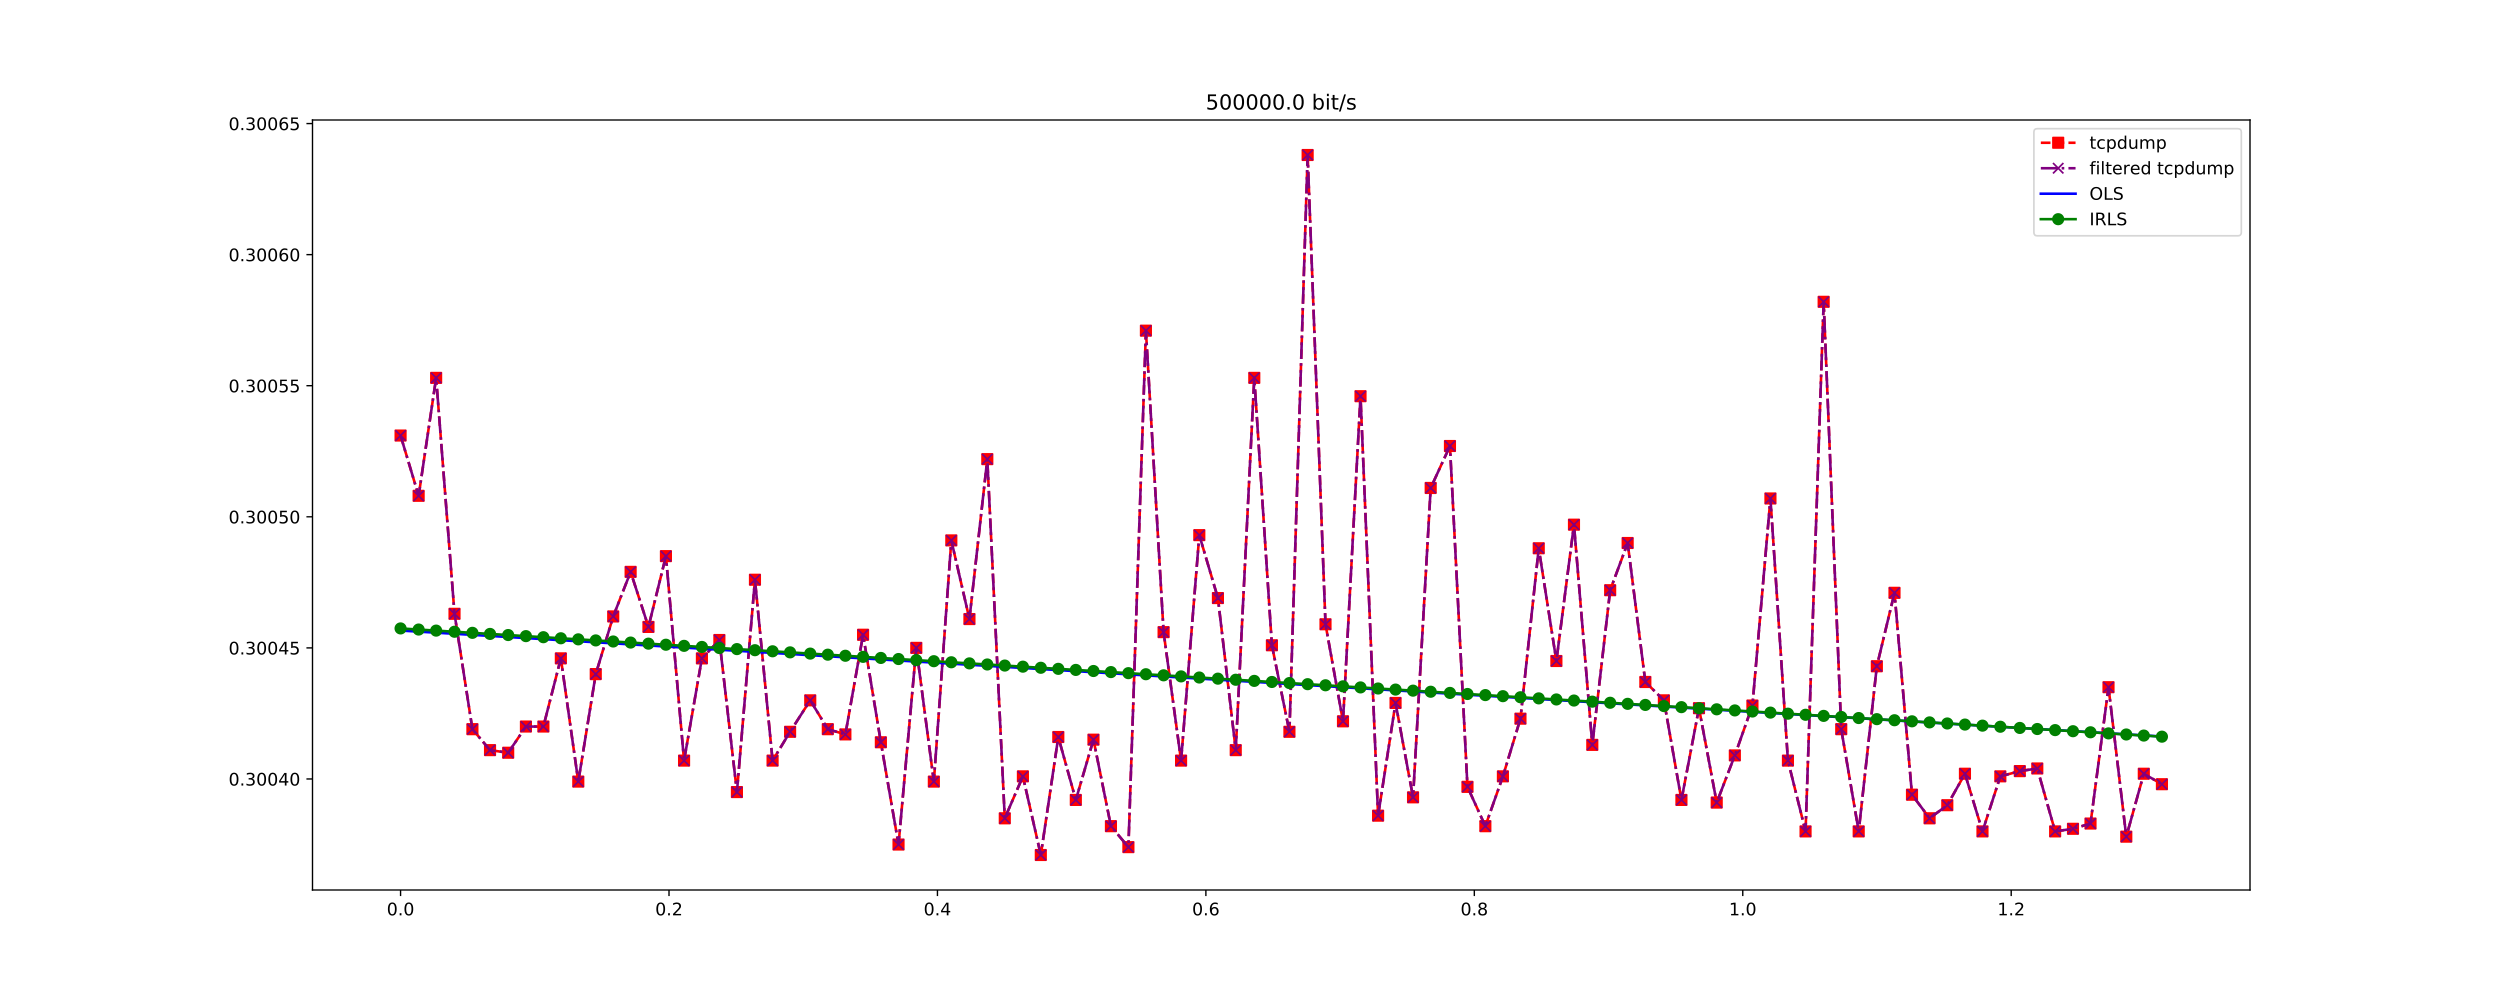 <?xml version="1.0" encoding="utf-8" standalone="no"?>
<!DOCTYPE svg PUBLIC "-//W3C//DTD SVG 1.1//EN"
  "http://www.w3.org/Graphics/SVG/1.1/DTD/svg11.dtd">
<!-- Created with matplotlib (http://matplotlib.org/) -->
<svg height="576pt" version="1.1" viewBox="0 0 1440 576" width="1440pt" xmlns="http://www.w3.org/2000/svg" xmlns:xlink="http://www.w3.org/1999/xlink">
 <defs>
  <style type="text/css">
*{stroke-linecap:butt;stroke-linejoin:round;}
  </style>
 </defs>
 <g id="figure_1">
  <g id="patch_1">
   <path d="M 0 576 
L 1440 576 
L 1440 0 
L 0 0 
z
" style="fill:#ffffff;"/>
  </g>
  <g id="axes_1">
   <g id="patch_2">
    <path d="M 180 512.64 
L 1296 512.64 
L 1296 69.12 
L 180 69.12 
z
" style="fill:#ffffff;"/>
   </g>
   <g id="matplotlib.axis_1">
    <g id="xtick_1">
     <g id="line2d_1">
      <defs>
       <path d="M 0 0 
L 0 3.5 
" id="m980c2da1ea" style="stroke:#000000;stroke-width:0.8;"/>
      </defs>
      <g>
       <use style="stroke:#000000;stroke-width:0.8;" x="230.727" xlink:href="#m980c2da1ea" y="512.64"/>
      </g>
     </g>
     <g id="text_1">
      <!-- 0.0 -->
      <defs>
       <path d="M 31.781 66.406 
Q 24.172 66.406 20.328 58.906 
Q 16.5 51.422 16.5 36.375 
Q 16.5 21.391 20.328 13.891 
Q 24.172 6.391 31.781 6.391 
Q 39.453 6.391 43.281 13.891 
Q 47.125 21.391 47.125 36.375 
Q 47.125 51.422 43.281 58.906 
Q 39.453 66.406 31.781 66.406 
z
M 31.781 74.219 
Q 44.047 74.219 50.516 64.516 
Q 56.984 54.828 56.984 36.375 
Q 56.984 17.969 50.516 8.266 
Q 44.047 -1.422 31.781 -1.422 
Q 19.531 -1.422 13.062 8.266 
Q 6.594 17.969 6.594 36.375 
Q 6.594 54.828 13.062 64.516 
Q 19.531 74.219 31.781 74.219 
z
" id="DejaVuSans-30"/>
       <path d="M 10.688 12.406 
L 21 12.406 
L 21 0 
L 10.688 0 
z
" id="DejaVuSans-2e"/>
      </defs>
      <g transform="translate(222.776 527.238)scale(0.1 -0.1)">
       <use xlink:href="#DejaVuSans-30"/>
       <use x="63.623" xlink:href="#DejaVuSans-2e"/>
       <use x="95.41" xlink:href="#DejaVuSans-30"/>
      </g>
     </g>
    </g>
    <g id="xtick_2">
     <g id="line2d_2">
      <g>
       <use style="stroke:#000000;stroke-width:0.8;" x="385.348" xlink:href="#m980c2da1ea" y="512.64"/>
      </g>
     </g>
     <g id="text_2">
      <!-- 0.2 -->
      <defs>
       <path d="M 19.188 8.297 
L 53.609 8.297 
L 53.609 0 
L 7.328 0 
L 7.328 8.297 
Q 12.938 14.109 22.625 23.891 
Q 32.328 33.688 34.812 36.531 
Q 39.547 41.844 41.422 45.531 
Q 43.312 49.219 43.312 52.781 
Q 43.312 58.594 39.234 62.25 
Q 35.156 65.922 28.609 65.922 
Q 23.969 65.922 18.812 64.312 
Q 13.672 62.703 7.812 59.422 
L 7.812 69.391 
Q 13.766 71.781 18.938 73 
Q 24.125 74.219 28.422 74.219 
Q 39.75 74.219 46.484 68.547 
Q 53.219 62.891 53.219 53.422 
Q 53.219 48.922 51.531 44.891 
Q 49.859 40.875 45.406 35.406 
Q 44.188 33.984 37.641 27.219 
Q 31.109 20.453 19.188 8.297 
z
" id="DejaVuSans-32"/>
      </defs>
      <g transform="translate(377.396 527.238)scale(0.1 -0.1)">
       <use xlink:href="#DejaVuSans-30"/>
       <use x="63.623" xlink:href="#DejaVuSans-2e"/>
       <use x="95.41" xlink:href="#DejaVuSans-32"/>
      </g>
     </g>
    </g>
    <g id="xtick_3">
     <g id="line2d_3">
      <g>
       <use style="stroke:#000000;stroke-width:0.8;" x="539.969" xlink:href="#m980c2da1ea" y="512.64"/>
      </g>
     </g>
     <g id="text_3">
      <!-- 0.4 -->
      <defs>
       <path d="M 37.797 64.312 
L 12.891 25.391 
L 37.797 25.391 
z
M 35.203 72.906 
L 47.609 72.906 
L 47.609 25.391 
L 58.016 25.391 
L 58.016 17.188 
L 47.609 17.188 
L 47.609 0 
L 37.797 0 
L 37.797 17.188 
L 4.891 17.188 
L 4.891 26.703 
z
" id="DejaVuSans-34"/>
      </defs>
      <g transform="translate(532.017 527.238)scale(0.1 -0.1)">
       <use xlink:href="#DejaVuSans-30"/>
       <use x="63.623" xlink:href="#DejaVuSans-2e"/>
       <use x="95.41" xlink:href="#DejaVuSans-34"/>
      </g>
     </g>
    </g>
    <g id="xtick_4">
     <g id="line2d_4">
      <g>
       <use style="stroke:#000000;stroke-width:0.8;" x="694.589" xlink:href="#m980c2da1ea" y="512.64"/>
      </g>
     </g>
     <g id="text_4">
      <!-- 0.6 -->
      <defs>
       <path d="M 33.016 40.375 
Q 26.375 40.375 22.484 35.828 
Q 18.609 31.297 18.609 23.391 
Q 18.609 15.531 22.484 10.953 
Q 26.375 6.391 33.016 6.391 
Q 39.656 6.391 43.531 10.953 
Q 47.406 15.531 47.406 23.391 
Q 47.406 31.297 43.531 35.828 
Q 39.656 40.375 33.016 40.375 
z
M 52.594 71.297 
L 52.594 62.312 
Q 48.875 64.062 45.094 64.984 
Q 41.312 65.922 37.594 65.922 
Q 27.828 65.922 22.672 59.328 
Q 17.531 52.734 16.797 39.406 
Q 19.672 43.656 24.016 45.922 
Q 28.375 48.188 33.594 48.188 
Q 44.578 48.188 50.953 41.516 
Q 57.328 34.859 57.328 23.391 
Q 57.328 12.156 50.688 5.359 
Q 44.047 -1.422 33.016 -1.422 
Q 20.359 -1.422 13.672 8.266 
Q 6.984 17.969 6.984 36.375 
Q 6.984 53.656 15.188 63.938 
Q 23.391 74.219 37.203 74.219 
Q 40.922 74.219 44.703 73.484 
Q 48.484 72.75 52.594 71.297 
z
" id="DejaVuSans-36"/>
      </defs>
      <g transform="translate(686.638 527.238)scale(0.1 -0.1)">
       <use xlink:href="#DejaVuSans-30"/>
       <use x="63.623" xlink:href="#DejaVuSans-2e"/>
       <use x="95.41" xlink:href="#DejaVuSans-36"/>
      </g>
     </g>
    </g>
    <g id="xtick_5">
     <g id="line2d_5">
      <g>
       <use style="stroke:#000000;stroke-width:0.8;" x="849.21" xlink:href="#m980c2da1ea" y="512.64"/>
      </g>
     </g>
     <g id="text_5">
      <!-- 0.8 -->
      <defs>
       <path d="M 31.781 34.625 
Q 24.75 34.625 20.719 30.859 
Q 16.703 27.094 16.703 20.516 
Q 16.703 13.922 20.719 10.156 
Q 24.75 6.391 31.781 6.391 
Q 38.812 6.391 42.859 10.172 
Q 46.922 13.969 46.922 20.516 
Q 46.922 27.094 42.891 30.859 
Q 38.875 34.625 31.781 34.625 
z
M 21.922 38.812 
Q 15.578 40.375 12.031 44.719 
Q 8.5 49.078 8.5 55.328 
Q 8.5 64.062 14.719 69.141 
Q 20.953 74.219 31.781 74.219 
Q 42.672 74.219 48.875 69.141 
Q 55.078 64.062 55.078 55.328 
Q 55.078 49.078 51.531 44.719 
Q 48 40.375 41.703 38.812 
Q 48.828 37.156 52.797 32.312 
Q 56.781 27.484 56.781 20.516 
Q 56.781 9.906 50.312 4.234 
Q 43.844 -1.422 31.781 -1.422 
Q 19.734 -1.422 13.25 4.234 
Q 6.781 9.906 6.781 20.516 
Q 6.781 27.484 10.781 32.312 
Q 14.797 37.156 21.922 38.812 
z
M 18.312 54.391 
Q 18.312 48.734 21.844 45.562 
Q 25.391 42.391 31.781 42.391 
Q 38.141 42.391 41.719 45.562 
Q 45.312 48.734 45.312 54.391 
Q 45.312 60.062 41.719 63.234 
Q 38.141 66.406 31.781 66.406 
Q 25.391 66.406 21.844 63.234 
Q 18.312 60.062 18.312 54.391 
z
" id="DejaVuSans-38"/>
      </defs>
      <g transform="translate(841.259 527.238)scale(0.1 -0.1)">
       <use xlink:href="#DejaVuSans-30"/>
       <use x="63.623" xlink:href="#DejaVuSans-2e"/>
       <use x="95.41" xlink:href="#DejaVuSans-38"/>
      </g>
     </g>
    </g>
    <g id="xtick_6">
     <g id="line2d_6">
      <g>
       <use style="stroke:#000000;stroke-width:0.8;" x="1003.831" xlink:href="#m980c2da1ea" y="512.64"/>
      </g>
     </g>
     <g id="text_6">
      <!-- 1.0 -->
      <defs>
       <path d="M 12.406 8.297 
L 28.516 8.297 
L 28.516 63.922 
L 10.984 60.406 
L 10.984 69.391 
L 28.422 72.906 
L 38.281 72.906 
L 38.281 8.297 
L 54.391 8.297 
L 54.391 0 
L 12.406 0 
z
" id="DejaVuSans-31"/>
      </defs>
      <g transform="translate(995.879 527.238)scale(0.1 -0.1)">
       <use xlink:href="#DejaVuSans-31"/>
       <use x="63.623" xlink:href="#DejaVuSans-2e"/>
       <use x="95.41" xlink:href="#DejaVuSans-30"/>
      </g>
     </g>
    </g>
    <g id="xtick_7">
     <g id="line2d_7">
      <g>
       <use style="stroke:#000000;stroke-width:0.8;" x="1158.452" xlink:href="#m980c2da1ea" y="512.64"/>
      </g>
     </g>
     <g id="text_7">
      <!-- 1.2 -->
      <g transform="translate(1150.5 527.238)scale(0.1 -0.1)">
       <use xlink:href="#DejaVuSans-31"/>
       <use x="63.623" xlink:href="#DejaVuSans-2e"/>
       <use x="95.41" xlink:href="#DejaVuSans-32"/>
      </g>
     </g>
    </g>
   </g>
   <g id="matplotlib.axis_2">
    <g id="ytick_1">
     <g id="line2d_8">
      <defs>
       <path d="M 0 0 
L -3.5 0 
" id="mdbbdbf9fd3" style="stroke:#000000;stroke-width:0.8;"/>
      </defs>
      <g>
       <use style="stroke:#000000;stroke-width:0.8;" x="180" xlink:href="#mdbbdbf9fd3" y="448.687"/>
      </g>
     </g>
     <g id="text_8">
      <!-- 0.30040 -->
      <defs>
       <path d="M 40.578 39.312 
Q 47.656 37.797 51.625 33 
Q 55.609 28.219 55.609 21.188 
Q 55.609 10.406 48.188 4.484 
Q 40.766 -1.422 27.094 -1.422 
Q 22.516 -1.422 17.656 -0.516 
Q 12.797 0.391 7.625 2.203 
L 7.625 11.719 
Q 11.719 9.328 16.594 8.109 
Q 21.484 6.891 26.812 6.891 
Q 36.078 6.891 40.938 10.547 
Q 45.797 14.203 45.797 21.188 
Q 45.797 27.641 41.281 31.266 
Q 36.766 34.906 28.719 34.906 
L 20.219 34.906 
L 20.219 43.016 
L 29.109 43.016 
Q 36.375 43.016 40.234 45.922 
Q 44.094 48.828 44.094 54.297 
Q 44.094 59.906 40.109 62.906 
Q 36.141 65.922 28.719 65.922 
Q 24.656 65.922 20.016 65.031 
Q 15.375 64.156 9.812 62.312 
L 9.812 71.094 
Q 15.438 72.656 20.344 73.438 
Q 25.25 74.219 29.594 74.219 
Q 40.828 74.219 47.359 69.109 
Q 53.906 64.016 53.906 55.328 
Q 53.906 49.266 50.438 45.094 
Q 46.969 40.922 40.578 39.312 
z
" id="DejaVuSans-33"/>
      </defs>
      <g transform="translate(131.647 452.486)scale(0.1 -0.1)">
       <use xlink:href="#DejaVuSans-30"/>
       <use x="63.623" xlink:href="#DejaVuSans-2e"/>
       <use x="95.41" xlink:href="#DejaVuSans-33"/>
       <use x="159.033" xlink:href="#DejaVuSans-30"/>
       <use x="222.656" xlink:href="#DejaVuSans-30"/>
       <use x="286.279" xlink:href="#DejaVuSans-34"/>
       <use x="349.902" xlink:href="#DejaVuSans-30"/>
      </g>
     </g>
    </g>
    <g id="ytick_2">
     <g id="line2d_9">
      <g>
       <use style="stroke:#000000;stroke-width:0.8;" x="180" xlink:href="#mdbbdbf9fd3" y="373.181"/>
      </g>
     </g>
     <g id="text_9">
      <!-- 0.30045 -->
      <defs>
       <path d="M 10.797 72.906 
L 49.516 72.906 
L 49.516 64.594 
L 19.828 64.594 
L 19.828 46.734 
Q 21.969 47.469 24.109 47.828 
Q 26.266 48.188 28.422 48.188 
Q 40.625 48.188 47.75 41.5 
Q 54.891 34.812 54.891 23.391 
Q 54.891 11.625 47.562 5.094 
Q 40.234 -1.422 26.906 -1.422 
Q 22.312 -1.422 17.547 -0.641 
Q 12.797 0.141 7.719 1.703 
L 7.719 11.625 
Q 12.109 9.234 16.797 8.062 
Q 21.484 6.891 26.703 6.891 
Q 35.156 6.891 40.078 11.328 
Q 45.016 15.766 45.016 23.391 
Q 45.016 31 40.078 35.438 
Q 35.156 39.891 26.703 39.891 
Q 22.75 39.891 18.812 39.016 
Q 14.891 38.141 10.797 36.281 
z
" id="DejaVuSans-35"/>
      </defs>
      <g transform="translate(131.647 376.98)scale(0.1 -0.1)">
       <use xlink:href="#DejaVuSans-30"/>
       <use x="63.623" xlink:href="#DejaVuSans-2e"/>
       <use x="95.41" xlink:href="#DejaVuSans-33"/>
       <use x="159.033" xlink:href="#DejaVuSans-30"/>
       <use x="222.656" xlink:href="#DejaVuSans-30"/>
       <use x="286.279" xlink:href="#DejaVuSans-34"/>
       <use x="349.902" xlink:href="#DejaVuSans-35"/>
      </g>
     </g>
    </g>
    <g id="ytick_3">
     <g id="line2d_10">
      <g>
       <use style="stroke:#000000;stroke-width:0.8;" x="180" xlink:href="#mdbbdbf9fd3" y="297.676"/>
      </g>
     </g>
     <g id="text_10">
      <!-- 0.30050 -->
      <g transform="translate(131.647 301.475)scale(0.1 -0.1)">
       <use xlink:href="#DejaVuSans-30"/>
       <use x="63.623" xlink:href="#DejaVuSans-2e"/>
       <use x="95.41" xlink:href="#DejaVuSans-33"/>
       <use x="159.033" xlink:href="#DejaVuSans-30"/>
       <use x="222.656" xlink:href="#DejaVuSans-30"/>
       <use x="286.279" xlink:href="#DejaVuSans-35"/>
       <use x="349.902" xlink:href="#DejaVuSans-30"/>
      </g>
     </g>
    </g>
    <g id="ytick_4">
     <g id="line2d_11">
      <g>
       <use style="stroke:#000000;stroke-width:0.8;" x="180" xlink:href="#mdbbdbf9fd3" y="222.17"/>
      </g>
     </g>
     <g id="text_11">
      <!-- 0.30055 -->
      <g transform="translate(131.647 225.969)scale(0.1 -0.1)">
       <use xlink:href="#DejaVuSans-30"/>
       <use x="63.623" xlink:href="#DejaVuSans-2e"/>
       <use x="95.41" xlink:href="#DejaVuSans-33"/>
       <use x="159.033" xlink:href="#DejaVuSans-30"/>
       <use x="222.656" xlink:href="#DejaVuSans-30"/>
       <use x="286.279" xlink:href="#DejaVuSans-35"/>
       <use x="349.902" xlink:href="#DejaVuSans-35"/>
      </g>
     </g>
    </g>
    <g id="ytick_5">
     <g id="line2d_12">
      <g>
       <use style="stroke:#000000;stroke-width:0.8;" x="180" xlink:href="#mdbbdbf9fd3" y="146.664"/>
      </g>
     </g>
     <g id="text_12">
      <!-- 0.30060 -->
      <g transform="translate(131.647 150.463)scale(0.1 -0.1)">
       <use xlink:href="#DejaVuSans-30"/>
       <use x="63.623" xlink:href="#DejaVuSans-2e"/>
       <use x="95.41" xlink:href="#DejaVuSans-33"/>
       <use x="159.033" xlink:href="#DejaVuSans-30"/>
       <use x="222.656" xlink:href="#DejaVuSans-30"/>
       <use x="286.279" xlink:href="#DejaVuSans-36"/>
       <use x="349.902" xlink:href="#DejaVuSans-30"/>
      </g>
     </g>
    </g>
    <g id="ytick_6">
     <g id="line2d_13">
      <g>
       <use style="stroke:#000000;stroke-width:0.8;" x="180" xlink:href="#mdbbdbf9fd3" y="71.159"/>
      </g>
     </g>
     <g id="text_13">
      <!-- 0.30065 -->
      <g transform="translate(131.647 74.958)scale(0.1 -0.1)">
       <use xlink:href="#DejaVuSans-30"/>
       <use x="63.623" xlink:href="#DejaVuSans-2e"/>
       <use x="95.41" xlink:href="#DejaVuSans-33"/>
       <use x="159.033" xlink:href="#DejaVuSans-30"/>
       <use x="222.656" xlink:href="#DejaVuSans-30"/>
       <use x="286.279" xlink:href="#DejaVuSans-36"/>
       <use x="349.902" xlink:href="#DejaVuSans-35"/>
      </g>
     </g>
    </g>
   </g>
   <g id="line2d_14">
    <path clip-path="url(#pde0df27c5c)" d="M 230.727 250.862 
L 241.136 285.595 
L 251.219 217.64 
L 261.801 353.55 
L 272.108 419.995 
L 282.255 432.076 
L 292.71 433.586 
L 302.933 418.484 
L 312.989 418.484 
L 323.05 379.222 
L 333.094 450.197 
L 343.154 388.282 
L 353.208 355.06 
L 363.24 329.388 
L 373.51 361.1 
L 383.571 320.327 
L 394.021 438.116 
L 404.298 379.222 
L 414.36 368.651 
L 424.469 456.237 
L 434.853 333.918 
L 445.004 438.116 
L 455.093 421.505 
L 466.697 403.383 
L 476.824 419.995 
L 486.933 423.015 
L 497.13 365.631 
L 507.376 427.545 
L 517.552 486.44 
L 527.785 373.181 
L 537.892 450.197 
L 547.96 311.267 
L 558.395 356.57 
L 568.684 264.453 
L 578.755 471.338 
L 589.19 447.177 
L 599.505 492.48 
L 609.58 424.525 
L 619.67 460.768 
L 629.837 426.035 
L 639.898 475.869 
L 649.957 487.95 
L 660.043 190.458 
L 670.234 364.12 
L 680.297 438.116 
L 690.8 308.246 
L 701.523 344.489 
L 711.785 432.076 
L 722.464 217.64 
L 732.618 371.671 
L 742.711 421.505 
L 753.201 89.28 
L 763.488 359.59 
L 773.563 415.464 
L 783.652 228.21 
L 793.779 469.828 
L 803.84 404.893 
L 813.912 459.258 
L 824.078 281.064 
L 835.173 256.902 
L 845.264 453.217 
L 855.559 475.869 
L 865.672 447.177 
L 875.782 413.954 
L 886.312 315.797 
L 896.479 380.732 
L 906.609 302.206 
L 917.164 429.055 
L 927.452 339.959 
L 937.529 312.777 
L 947.715 392.813 
L 958.403 403.383 
L 968.505 460.768 
L 978.616 407.914 
L 988.825 462.278 
L 999.265 435.096 
L 1009.4 406.404 
L 1019.768 287.105 
L 1029.85 438.116 
L 1039.997 478.889 
L 1050.423 173.846 
L 1060.55 419.995 
L 1070.612 478.889 
L 1081.056 383.752 
L 1091.227 341.469 
L 1101.308 457.747 
L 1111.431 471.338 
L 1121.641 463.788 
L 1131.807 445.667 
L 1141.91 478.889 
L 1152.19 447.177 
L 1163.418 444.156 
L 1173.478 442.646 
L 1183.758 478.889 
L 1194.043 477.379 
L 1204.13 474.359 
L 1214.498 395.833 
L 1224.739 481.909 
L 1234.828 445.667 
L 1245.273 451.707 
" style="fill:none;stroke:#ff0000;stroke-dasharray:5.55,2.4;stroke-dashoffset:0;stroke-width:1.5;"/>
    <defs>
     <path d="M -3 3 
L 3 3 
L 3 -3 
L -3 -3 
z
" id="m33b3414d97" style="stroke:#ff0000;stroke-linejoin:miter;"/>
    </defs>
    <g clip-path="url(#pde0df27c5c)">
     <use style="fill:#ff0000;stroke:#ff0000;stroke-linejoin:miter;" x="230.727" xlink:href="#m33b3414d97" y="250.862"/>
     <use style="fill:#ff0000;stroke:#ff0000;stroke-linejoin:miter;" x="241.136" xlink:href="#m33b3414d97" y="285.595"/>
     <use style="fill:#ff0000;stroke:#ff0000;stroke-linejoin:miter;" x="251.219" xlink:href="#m33b3414d97" y="217.64"/>
     <use style="fill:#ff0000;stroke:#ff0000;stroke-linejoin:miter;" x="261.801" xlink:href="#m33b3414d97" y="353.55"/>
     <use style="fill:#ff0000;stroke:#ff0000;stroke-linejoin:miter;" x="272.108" xlink:href="#m33b3414d97" y="419.995"/>
     <use style="fill:#ff0000;stroke:#ff0000;stroke-linejoin:miter;" x="282.255" xlink:href="#m33b3414d97" y="432.076"/>
     <use style="fill:#ff0000;stroke:#ff0000;stroke-linejoin:miter;" x="292.71" xlink:href="#m33b3414d97" y="433.586"/>
     <use style="fill:#ff0000;stroke:#ff0000;stroke-linejoin:miter;" x="302.933" xlink:href="#m33b3414d97" y="418.484"/>
     <use style="fill:#ff0000;stroke:#ff0000;stroke-linejoin:miter;" x="312.989" xlink:href="#m33b3414d97" y="418.484"/>
     <use style="fill:#ff0000;stroke:#ff0000;stroke-linejoin:miter;" x="323.05" xlink:href="#m33b3414d97" y="379.222"/>
     <use style="fill:#ff0000;stroke:#ff0000;stroke-linejoin:miter;" x="333.094" xlink:href="#m33b3414d97" y="450.197"/>
     <use style="fill:#ff0000;stroke:#ff0000;stroke-linejoin:miter;" x="343.154" xlink:href="#m33b3414d97" y="388.282"/>
     <use style="fill:#ff0000;stroke:#ff0000;stroke-linejoin:miter;" x="353.208" xlink:href="#m33b3414d97" y="355.06"/>
     <use style="fill:#ff0000;stroke:#ff0000;stroke-linejoin:miter;" x="363.24" xlink:href="#m33b3414d97" y="329.388"/>
     <use style="fill:#ff0000;stroke:#ff0000;stroke-linejoin:miter;" x="373.51" xlink:href="#m33b3414d97" y="361.1"/>
     <use style="fill:#ff0000;stroke:#ff0000;stroke-linejoin:miter;" x="383.571" xlink:href="#m33b3414d97" y="320.327"/>
     <use style="fill:#ff0000;stroke:#ff0000;stroke-linejoin:miter;" x="394.021" xlink:href="#m33b3414d97" y="438.116"/>
     <use style="fill:#ff0000;stroke:#ff0000;stroke-linejoin:miter;" x="404.298" xlink:href="#m33b3414d97" y="379.222"/>
     <use style="fill:#ff0000;stroke:#ff0000;stroke-linejoin:miter;" x="414.36" xlink:href="#m33b3414d97" y="368.651"/>
     <use style="fill:#ff0000;stroke:#ff0000;stroke-linejoin:miter;" x="424.469" xlink:href="#m33b3414d97" y="456.237"/>
     <use style="fill:#ff0000;stroke:#ff0000;stroke-linejoin:miter;" x="434.853" xlink:href="#m33b3414d97" y="333.918"/>
     <use style="fill:#ff0000;stroke:#ff0000;stroke-linejoin:miter;" x="445.004" xlink:href="#m33b3414d97" y="438.116"/>
     <use style="fill:#ff0000;stroke:#ff0000;stroke-linejoin:miter;" x="455.093" xlink:href="#m33b3414d97" y="421.505"/>
     <use style="fill:#ff0000;stroke:#ff0000;stroke-linejoin:miter;" x="466.697" xlink:href="#m33b3414d97" y="403.383"/>
     <use style="fill:#ff0000;stroke:#ff0000;stroke-linejoin:miter;" x="476.824" xlink:href="#m33b3414d97" y="419.995"/>
     <use style="fill:#ff0000;stroke:#ff0000;stroke-linejoin:miter;" x="486.933" xlink:href="#m33b3414d97" y="423.015"/>
     <use style="fill:#ff0000;stroke:#ff0000;stroke-linejoin:miter;" x="497.13" xlink:href="#m33b3414d97" y="365.631"/>
     <use style="fill:#ff0000;stroke:#ff0000;stroke-linejoin:miter;" x="507.376" xlink:href="#m33b3414d97" y="427.545"/>
     <use style="fill:#ff0000;stroke:#ff0000;stroke-linejoin:miter;" x="517.552" xlink:href="#m33b3414d97" y="486.44"/>
     <use style="fill:#ff0000;stroke:#ff0000;stroke-linejoin:miter;" x="527.785" xlink:href="#m33b3414d97" y="373.181"/>
     <use style="fill:#ff0000;stroke:#ff0000;stroke-linejoin:miter;" x="537.892" xlink:href="#m33b3414d97" y="450.197"/>
     <use style="fill:#ff0000;stroke:#ff0000;stroke-linejoin:miter;" x="547.96" xlink:href="#m33b3414d97" y="311.267"/>
     <use style="fill:#ff0000;stroke:#ff0000;stroke-linejoin:miter;" x="558.395" xlink:href="#m33b3414d97" y="356.57"/>
     <use style="fill:#ff0000;stroke:#ff0000;stroke-linejoin:miter;" x="568.684" xlink:href="#m33b3414d97" y="264.453"/>
     <use style="fill:#ff0000;stroke:#ff0000;stroke-linejoin:miter;" x="578.755" xlink:href="#m33b3414d97" y="471.338"/>
     <use style="fill:#ff0000;stroke:#ff0000;stroke-linejoin:miter;" x="589.19" xlink:href="#m33b3414d97" y="447.177"/>
     <use style="fill:#ff0000;stroke:#ff0000;stroke-linejoin:miter;" x="599.505" xlink:href="#m33b3414d97" y="492.48"/>
     <use style="fill:#ff0000;stroke:#ff0000;stroke-linejoin:miter;" x="609.58" xlink:href="#m33b3414d97" y="424.525"/>
     <use style="fill:#ff0000;stroke:#ff0000;stroke-linejoin:miter;" x="619.67" xlink:href="#m33b3414d97" y="460.768"/>
     <use style="fill:#ff0000;stroke:#ff0000;stroke-linejoin:miter;" x="629.837" xlink:href="#m33b3414d97" y="426.035"/>
     <use style="fill:#ff0000;stroke:#ff0000;stroke-linejoin:miter;" x="639.898" xlink:href="#m33b3414d97" y="475.869"/>
     <use style="fill:#ff0000;stroke:#ff0000;stroke-linejoin:miter;" x="649.957" xlink:href="#m33b3414d97" y="487.95"/>
     <use style="fill:#ff0000;stroke:#ff0000;stroke-linejoin:miter;" x="660.043" xlink:href="#m33b3414d97" y="190.458"/>
     <use style="fill:#ff0000;stroke:#ff0000;stroke-linejoin:miter;" x="670.234" xlink:href="#m33b3414d97" y="364.12"/>
     <use style="fill:#ff0000;stroke:#ff0000;stroke-linejoin:miter;" x="680.297" xlink:href="#m33b3414d97" y="438.116"/>
     <use style="fill:#ff0000;stroke:#ff0000;stroke-linejoin:miter;" x="690.8" xlink:href="#m33b3414d97" y="308.246"/>
     <use style="fill:#ff0000;stroke:#ff0000;stroke-linejoin:miter;" x="701.523" xlink:href="#m33b3414d97" y="344.489"/>
     <use style="fill:#ff0000;stroke:#ff0000;stroke-linejoin:miter;" x="711.785" xlink:href="#m33b3414d97" y="432.076"/>
     <use style="fill:#ff0000;stroke:#ff0000;stroke-linejoin:miter;" x="722.464" xlink:href="#m33b3414d97" y="217.64"/>
     <use style="fill:#ff0000;stroke:#ff0000;stroke-linejoin:miter;" x="732.618" xlink:href="#m33b3414d97" y="371.671"/>
     <use style="fill:#ff0000;stroke:#ff0000;stroke-linejoin:miter;" x="742.711" xlink:href="#m33b3414d97" y="421.505"/>
     <use style="fill:#ff0000;stroke:#ff0000;stroke-linejoin:miter;" x="753.201" xlink:href="#m33b3414d97" y="89.28"/>
     <use style="fill:#ff0000;stroke:#ff0000;stroke-linejoin:miter;" x="763.488" xlink:href="#m33b3414d97" y="359.59"/>
     <use style="fill:#ff0000;stroke:#ff0000;stroke-linejoin:miter;" x="773.563" xlink:href="#m33b3414d97" y="415.464"/>
     <use style="fill:#ff0000;stroke:#ff0000;stroke-linejoin:miter;" x="783.652" xlink:href="#m33b3414d97" y="228.21"/>
     <use style="fill:#ff0000;stroke:#ff0000;stroke-linejoin:miter;" x="793.779" xlink:href="#m33b3414d97" y="469.828"/>
     <use style="fill:#ff0000;stroke:#ff0000;stroke-linejoin:miter;" x="803.84" xlink:href="#m33b3414d97" y="404.893"/>
     <use style="fill:#ff0000;stroke:#ff0000;stroke-linejoin:miter;" x="813.912" xlink:href="#m33b3414d97" y="459.258"/>
     <use style="fill:#ff0000;stroke:#ff0000;stroke-linejoin:miter;" x="824.078" xlink:href="#m33b3414d97" y="281.064"/>
     <use style="fill:#ff0000;stroke:#ff0000;stroke-linejoin:miter;" x="835.173" xlink:href="#m33b3414d97" y="256.902"/>
     <use style="fill:#ff0000;stroke:#ff0000;stroke-linejoin:miter;" x="845.264" xlink:href="#m33b3414d97" y="453.217"/>
     <use style="fill:#ff0000;stroke:#ff0000;stroke-linejoin:miter;" x="855.559" xlink:href="#m33b3414d97" y="475.869"/>
     <use style="fill:#ff0000;stroke:#ff0000;stroke-linejoin:miter;" x="865.672" xlink:href="#m33b3414d97" y="447.177"/>
     <use style="fill:#ff0000;stroke:#ff0000;stroke-linejoin:miter;" x="875.782" xlink:href="#m33b3414d97" y="413.954"/>
     <use style="fill:#ff0000;stroke:#ff0000;stroke-linejoin:miter;" x="886.312" xlink:href="#m33b3414d97" y="315.797"/>
     <use style="fill:#ff0000;stroke:#ff0000;stroke-linejoin:miter;" x="896.479" xlink:href="#m33b3414d97" y="380.732"/>
     <use style="fill:#ff0000;stroke:#ff0000;stroke-linejoin:miter;" x="906.609" xlink:href="#m33b3414d97" y="302.206"/>
     <use style="fill:#ff0000;stroke:#ff0000;stroke-linejoin:miter;" x="917.164" xlink:href="#m33b3414d97" y="429.055"/>
     <use style="fill:#ff0000;stroke:#ff0000;stroke-linejoin:miter;" x="927.452" xlink:href="#m33b3414d97" y="339.959"/>
     <use style="fill:#ff0000;stroke:#ff0000;stroke-linejoin:miter;" x="937.529" xlink:href="#m33b3414d97" y="312.777"/>
     <use style="fill:#ff0000;stroke:#ff0000;stroke-linejoin:miter;" x="947.715" xlink:href="#m33b3414d97" y="392.813"/>
     <use style="fill:#ff0000;stroke:#ff0000;stroke-linejoin:miter;" x="958.403" xlink:href="#m33b3414d97" y="403.383"/>
     <use style="fill:#ff0000;stroke:#ff0000;stroke-linejoin:miter;" x="968.505" xlink:href="#m33b3414d97" y="460.768"/>
     <use style="fill:#ff0000;stroke:#ff0000;stroke-linejoin:miter;" x="978.616" xlink:href="#m33b3414d97" y="407.914"/>
     <use style="fill:#ff0000;stroke:#ff0000;stroke-linejoin:miter;" x="988.825" xlink:href="#m33b3414d97" y="462.278"/>
     <use style="fill:#ff0000;stroke:#ff0000;stroke-linejoin:miter;" x="999.265" xlink:href="#m33b3414d97" y="435.096"/>
     <use style="fill:#ff0000;stroke:#ff0000;stroke-linejoin:miter;" x="1009.4" xlink:href="#m33b3414d97" y="406.404"/>
     <use style="fill:#ff0000;stroke:#ff0000;stroke-linejoin:miter;" x="1019.768" xlink:href="#m33b3414d97" y="287.105"/>
     <use style="fill:#ff0000;stroke:#ff0000;stroke-linejoin:miter;" x="1029.85" xlink:href="#m33b3414d97" y="438.116"/>
     <use style="fill:#ff0000;stroke:#ff0000;stroke-linejoin:miter;" x="1039.997" xlink:href="#m33b3414d97" y="478.889"/>
     <use style="fill:#ff0000;stroke:#ff0000;stroke-linejoin:miter;" x="1050.423" xlink:href="#m33b3414d97" y="173.846"/>
     <use style="fill:#ff0000;stroke:#ff0000;stroke-linejoin:miter;" x="1060.55" xlink:href="#m33b3414d97" y="419.995"/>
     <use style="fill:#ff0000;stroke:#ff0000;stroke-linejoin:miter;" x="1070.612" xlink:href="#m33b3414d97" y="478.889"/>
     <use style="fill:#ff0000;stroke:#ff0000;stroke-linejoin:miter;" x="1081.056" xlink:href="#m33b3414d97" y="383.752"/>
     <use style="fill:#ff0000;stroke:#ff0000;stroke-linejoin:miter;" x="1091.227" xlink:href="#m33b3414d97" y="341.469"/>
     <use style="fill:#ff0000;stroke:#ff0000;stroke-linejoin:miter;" x="1101.308" xlink:href="#m33b3414d97" y="457.747"/>
     <use style="fill:#ff0000;stroke:#ff0000;stroke-linejoin:miter;" x="1111.431" xlink:href="#m33b3414d97" y="471.338"/>
     <use style="fill:#ff0000;stroke:#ff0000;stroke-linejoin:miter;" x="1121.641" xlink:href="#m33b3414d97" y="463.788"/>
     <use style="fill:#ff0000;stroke:#ff0000;stroke-linejoin:miter;" x="1131.807" xlink:href="#m33b3414d97" y="445.667"/>
     <use style="fill:#ff0000;stroke:#ff0000;stroke-linejoin:miter;" x="1141.91" xlink:href="#m33b3414d97" y="478.889"/>
     <use style="fill:#ff0000;stroke:#ff0000;stroke-linejoin:miter;" x="1152.19" xlink:href="#m33b3414d97" y="447.177"/>
     <use style="fill:#ff0000;stroke:#ff0000;stroke-linejoin:miter;" x="1163.418" xlink:href="#m33b3414d97" y="444.156"/>
     <use style="fill:#ff0000;stroke:#ff0000;stroke-linejoin:miter;" x="1173.478" xlink:href="#m33b3414d97" y="442.646"/>
     <use style="fill:#ff0000;stroke:#ff0000;stroke-linejoin:miter;" x="1183.758" xlink:href="#m33b3414d97" y="478.889"/>
     <use style="fill:#ff0000;stroke:#ff0000;stroke-linejoin:miter;" x="1194.043" xlink:href="#m33b3414d97" y="477.379"/>
     <use style="fill:#ff0000;stroke:#ff0000;stroke-linejoin:miter;" x="1204.13" xlink:href="#m33b3414d97" y="474.359"/>
     <use style="fill:#ff0000;stroke:#ff0000;stroke-linejoin:miter;" x="1214.498" xlink:href="#m33b3414d97" y="395.833"/>
     <use style="fill:#ff0000;stroke:#ff0000;stroke-linejoin:miter;" x="1224.739" xlink:href="#m33b3414d97" y="481.909"/>
     <use style="fill:#ff0000;stroke:#ff0000;stroke-linejoin:miter;" x="1234.828" xlink:href="#m33b3414d97" y="445.667"/>
     <use style="fill:#ff0000;stroke:#ff0000;stroke-linejoin:miter;" x="1245.273" xlink:href="#m33b3414d97" y="451.707"/>
    </g>
   </g>
   <g id="line2d_15">
    <path clip-path="url(#pde0df27c5c)" d="M 230.727 250.862 
L 241.136 285.595 
L 251.219 217.64 
L 261.801 353.55 
L 272.108 419.995 
L 282.255 432.076 
L 292.71 433.586 
L 302.933 418.484 
L 312.989 418.484 
L 323.05 379.222 
L 333.094 450.197 
L 343.154 388.282 
L 353.208 355.06 
L 363.24 329.388 
L 373.51 361.1 
L 383.571 320.327 
L 394.021 438.116 
L 404.298 379.222 
L 414.36 368.651 
L 424.469 456.237 
L 434.853 333.918 
L 445.004 438.116 
L 455.093 421.505 
L 466.697 403.383 
L 476.824 419.995 
L 486.933 423.015 
L 497.13 365.631 
L 507.376 427.545 
L 517.552 486.44 
L 527.785 373.181 
L 537.892 450.197 
L 547.96 311.267 
L 558.395 356.57 
L 568.684 264.453 
L 578.755 471.338 
L 589.19 447.177 
L 599.505 492.48 
L 609.58 424.525 
L 619.67 460.768 
L 629.837 426.035 
L 639.898 475.869 
L 649.957 487.95 
L 660.043 190.458 
L 670.234 364.12 
L 680.297 438.116 
L 690.8 308.246 
L 701.523 344.489 
L 711.785 432.076 
L 722.464 217.64 
L 732.618 371.671 
L 742.711 421.505 
L 753.201 89.28 
L 763.488 359.59 
L 773.563 415.464 
L 783.652 228.21 
L 793.779 469.828 
L 803.84 404.893 
L 813.912 459.258 
L 824.078 281.064 
L 835.173 256.902 
L 845.264 453.217 
L 855.559 475.869 
L 865.672 447.177 
L 875.782 413.954 
L 886.312 315.797 
L 896.479 380.732 
L 906.609 302.206 
L 917.164 429.055 
L 927.452 339.959 
L 937.529 312.777 
L 947.715 392.813 
L 958.403 403.383 
L 968.505 460.768 
L 978.616 407.914 
L 988.825 462.278 
L 999.265 435.096 
L 1009.4 406.404 
L 1019.768 287.105 
L 1029.85 438.116 
L 1039.997 478.889 
L 1050.423 173.846 
L 1060.55 419.995 
L 1070.612 478.889 
L 1081.056 383.752 
L 1091.227 341.469 
L 1101.308 457.747 
L 1111.431 471.338 
L 1121.641 463.788 
L 1131.807 445.667 
L 1141.91 478.889 
L 1152.19 447.177 
L 1163.418 444.156 
L 1173.478 442.646 
L 1183.758 478.889 
L 1194.043 477.379 
L 1204.13 474.359 
L 1214.498 395.833 
L 1224.739 481.909 
L 1234.828 445.667 
L 1245.273 451.707 
" style="fill:none;stroke:#800080;stroke-dasharray:9.6,2.4,1.5,2.4;stroke-dashoffset:0;stroke-width:1.5;"/>
    <defs>
     <path d="M -3 3 
L 3 -3 
M -3 -3 
L 3 3 
" id="m9ed46b9d0a" style="stroke:#800080;"/>
    </defs>
    <g clip-path="url(#pde0df27c5c)">
     <use style="fill:#800080;stroke:#800080;" x="230.727" xlink:href="#m9ed46b9d0a" y="250.862"/>
     <use style="fill:#800080;stroke:#800080;" x="241.136" xlink:href="#m9ed46b9d0a" y="285.595"/>
     <use style="fill:#800080;stroke:#800080;" x="251.219" xlink:href="#m9ed46b9d0a" y="217.64"/>
     <use style="fill:#800080;stroke:#800080;" x="261.801" xlink:href="#m9ed46b9d0a" y="353.55"/>
     <use style="fill:#800080;stroke:#800080;" x="272.108" xlink:href="#m9ed46b9d0a" y="419.995"/>
     <use style="fill:#800080;stroke:#800080;" x="282.255" xlink:href="#m9ed46b9d0a" y="432.076"/>
     <use style="fill:#800080;stroke:#800080;" x="292.71" xlink:href="#m9ed46b9d0a" y="433.586"/>
     <use style="fill:#800080;stroke:#800080;" x="302.933" xlink:href="#m9ed46b9d0a" y="418.484"/>
     <use style="fill:#800080;stroke:#800080;" x="312.989" xlink:href="#m9ed46b9d0a" y="418.484"/>
     <use style="fill:#800080;stroke:#800080;" x="323.05" xlink:href="#m9ed46b9d0a" y="379.222"/>
     <use style="fill:#800080;stroke:#800080;" x="333.094" xlink:href="#m9ed46b9d0a" y="450.197"/>
     <use style="fill:#800080;stroke:#800080;" x="343.154" xlink:href="#m9ed46b9d0a" y="388.282"/>
     <use style="fill:#800080;stroke:#800080;" x="353.208" xlink:href="#m9ed46b9d0a" y="355.06"/>
     <use style="fill:#800080;stroke:#800080;" x="363.24" xlink:href="#m9ed46b9d0a" y="329.388"/>
     <use style="fill:#800080;stroke:#800080;" x="373.51" xlink:href="#m9ed46b9d0a" y="361.1"/>
     <use style="fill:#800080;stroke:#800080;" x="383.571" xlink:href="#m9ed46b9d0a" y="320.327"/>
     <use style="fill:#800080;stroke:#800080;" x="394.021" xlink:href="#m9ed46b9d0a" y="438.116"/>
     <use style="fill:#800080;stroke:#800080;" x="404.298" xlink:href="#m9ed46b9d0a" y="379.222"/>
     <use style="fill:#800080;stroke:#800080;" x="414.36" xlink:href="#m9ed46b9d0a" y="368.651"/>
     <use style="fill:#800080;stroke:#800080;" x="424.469" xlink:href="#m9ed46b9d0a" y="456.237"/>
     <use style="fill:#800080;stroke:#800080;" x="434.853" xlink:href="#m9ed46b9d0a" y="333.918"/>
     <use style="fill:#800080;stroke:#800080;" x="445.004" xlink:href="#m9ed46b9d0a" y="438.116"/>
     <use style="fill:#800080;stroke:#800080;" x="455.093" xlink:href="#m9ed46b9d0a" y="421.505"/>
     <use style="fill:#800080;stroke:#800080;" x="466.697" xlink:href="#m9ed46b9d0a" y="403.383"/>
     <use style="fill:#800080;stroke:#800080;" x="476.824" xlink:href="#m9ed46b9d0a" y="419.995"/>
     <use style="fill:#800080;stroke:#800080;" x="486.933" xlink:href="#m9ed46b9d0a" y="423.015"/>
     <use style="fill:#800080;stroke:#800080;" x="497.13" xlink:href="#m9ed46b9d0a" y="365.631"/>
     <use style="fill:#800080;stroke:#800080;" x="507.376" xlink:href="#m9ed46b9d0a" y="427.545"/>
     <use style="fill:#800080;stroke:#800080;" x="517.552" xlink:href="#m9ed46b9d0a" y="486.44"/>
     <use style="fill:#800080;stroke:#800080;" x="527.785" xlink:href="#m9ed46b9d0a" y="373.181"/>
     <use style="fill:#800080;stroke:#800080;" x="537.892" xlink:href="#m9ed46b9d0a" y="450.197"/>
     <use style="fill:#800080;stroke:#800080;" x="547.96" xlink:href="#m9ed46b9d0a" y="311.267"/>
     <use style="fill:#800080;stroke:#800080;" x="558.395" xlink:href="#m9ed46b9d0a" y="356.57"/>
     <use style="fill:#800080;stroke:#800080;" x="568.684" xlink:href="#m9ed46b9d0a" y="264.453"/>
     <use style="fill:#800080;stroke:#800080;" x="578.755" xlink:href="#m9ed46b9d0a" y="471.338"/>
     <use style="fill:#800080;stroke:#800080;" x="589.19" xlink:href="#m9ed46b9d0a" y="447.177"/>
     <use style="fill:#800080;stroke:#800080;" x="599.505" xlink:href="#m9ed46b9d0a" y="492.48"/>
     <use style="fill:#800080;stroke:#800080;" x="609.58" xlink:href="#m9ed46b9d0a" y="424.525"/>
     <use style="fill:#800080;stroke:#800080;" x="619.67" xlink:href="#m9ed46b9d0a" y="460.768"/>
     <use style="fill:#800080;stroke:#800080;" x="629.837" xlink:href="#m9ed46b9d0a" y="426.035"/>
     <use style="fill:#800080;stroke:#800080;" x="639.898" xlink:href="#m9ed46b9d0a" y="475.869"/>
     <use style="fill:#800080;stroke:#800080;" x="649.957" xlink:href="#m9ed46b9d0a" y="487.95"/>
     <use style="fill:#800080;stroke:#800080;" x="660.043" xlink:href="#m9ed46b9d0a" y="190.458"/>
     <use style="fill:#800080;stroke:#800080;" x="670.234" xlink:href="#m9ed46b9d0a" y="364.12"/>
     <use style="fill:#800080;stroke:#800080;" x="680.297" xlink:href="#m9ed46b9d0a" y="438.116"/>
     <use style="fill:#800080;stroke:#800080;" x="690.8" xlink:href="#m9ed46b9d0a" y="308.246"/>
     <use style="fill:#800080;stroke:#800080;" x="701.523" xlink:href="#m9ed46b9d0a" y="344.489"/>
     <use style="fill:#800080;stroke:#800080;" x="711.785" xlink:href="#m9ed46b9d0a" y="432.076"/>
     <use style="fill:#800080;stroke:#800080;" x="722.464" xlink:href="#m9ed46b9d0a" y="217.64"/>
     <use style="fill:#800080;stroke:#800080;" x="732.618" xlink:href="#m9ed46b9d0a" y="371.671"/>
     <use style="fill:#800080;stroke:#800080;" x="742.711" xlink:href="#m9ed46b9d0a" y="421.505"/>
     <use style="fill:#800080;stroke:#800080;" x="753.201" xlink:href="#m9ed46b9d0a" y="89.28"/>
     <use style="fill:#800080;stroke:#800080;" x="763.488" xlink:href="#m9ed46b9d0a" y="359.59"/>
     <use style="fill:#800080;stroke:#800080;" x="773.563" xlink:href="#m9ed46b9d0a" y="415.464"/>
     <use style="fill:#800080;stroke:#800080;" x="783.652" xlink:href="#m9ed46b9d0a" y="228.21"/>
     <use style="fill:#800080;stroke:#800080;" x="793.779" xlink:href="#m9ed46b9d0a" y="469.828"/>
     <use style="fill:#800080;stroke:#800080;" x="803.84" xlink:href="#m9ed46b9d0a" y="404.893"/>
     <use style="fill:#800080;stroke:#800080;" x="813.912" xlink:href="#m9ed46b9d0a" y="459.258"/>
     <use style="fill:#800080;stroke:#800080;" x="824.078" xlink:href="#m9ed46b9d0a" y="281.064"/>
     <use style="fill:#800080;stroke:#800080;" x="835.173" xlink:href="#m9ed46b9d0a" y="256.902"/>
     <use style="fill:#800080;stroke:#800080;" x="845.264" xlink:href="#m9ed46b9d0a" y="453.217"/>
     <use style="fill:#800080;stroke:#800080;" x="855.559" xlink:href="#m9ed46b9d0a" y="475.869"/>
     <use style="fill:#800080;stroke:#800080;" x="865.672" xlink:href="#m9ed46b9d0a" y="447.177"/>
     <use style="fill:#800080;stroke:#800080;" x="875.782" xlink:href="#m9ed46b9d0a" y="413.954"/>
     <use style="fill:#800080;stroke:#800080;" x="886.312" xlink:href="#m9ed46b9d0a" y="315.797"/>
     <use style="fill:#800080;stroke:#800080;" x="896.479" xlink:href="#m9ed46b9d0a" y="380.732"/>
     <use style="fill:#800080;stroke:#800080;" x="906.609" xlink:href="#m9ed46b9d0a" y="302.206"/>
     <use style="fill:#800080;stroke:#800080;" x="917.164" xlink:href="#m9ed46b9d0a" y="429.055"/>
     <use style="fill:#800080;stroke:#800080;" x="927.452" xlink:href="#m9ed46b9d0a" y="339.959"/>
     <use style="fill:#800080;stroke:#800080;" x="937.529" xlink:href="#m9ed46b9d0a" y="312.777"/>
     <use style="fill:#800080;stroke:#800080;" x="947.715" xlink:href="#m9ed46b9d0a" y="392.813"/>
     <use style="fill:#800080;stroke:#800080;" x="958.403" xlink:href="#m9ed46b9d0a" y="403.383"/>
     <use style="fill:#800080;stroke:#800080;" x="968.505" xlink:href="#m9ed46b9d0a" y="460.768"/>
     <use style="fill:#800080;stroke:#800080;" x="978.616" xlink:href="#m9ed46b9d0a" y="407.914"/>
     <use style="fill:#800080;stroke:#800080;" x="988.825" xlink:href="#m9ed46b9d0a" y="462.278"/>
     <use style="fill:#800080;stroke:#800080;" x="999.265" xlink:href="#m9ed46b9d0a" y="435.096"/>
     <use style="fill:#800080;stroke:#800080;" x="1009.4" xlink:href="#m9ed46b9d0a" y="406.404"/>
     <use style="fill:#800080;stroke:#800080;" x="1019.768" xlink:href="#m9ed46b9d0a" y="287.105"/>
     <use style="fill:#800080;stroke:#800080;" x="1029.85" xlink:href="#m9ed46b9d0a" y="438.116"/>
     <use style="fill:#800080;stroke:#800080;" x="1039.997" xlink:href="#m9ed46b9d0a" y="478.889"/>
     <use style="fill:#800080;stroke:#800080;" x="1050.423" xlink:href="#m9ed46b9d0a" y="173.846"/>
     <use style="fill:#800080;stroke:#800080;" x="1060.55" xlink:href="#m9ed46b9d0a" y="419.995"/>
     <use style="fill:#800080;stroke:#800080;" x="1070.612" xlink:href="#m9ed46b9d0a" y="478.889"/>
     <use style="fill:#800080;stroke:#800080;" x="1081.056" xlink:href="#m9ed46b9d0a" y="383.752"/>
     <use style="fill:#800080;stroke:#800080;" x="1091.227" xlink:href="#m9ed46b9d0a" y="341.469"/>
     <use style="fill:#800080;stroke:#800080;" x="1101.308" xlink:href="#m9ed46b9d0a" y="457.747"/>
     <use style="fill:#800080;stroke:#800080;" x="1111.431" xlink:href="#m9ed46b9d0a" y="471.338"/>
     <use style="fill:#800080;stroke:#800080;" x="1121.641" xlink:href="#m9ed46b9d0a" y="463.788"/>
     <use style="fill:#800080;stroke:#800080;" x="1131.807" xlink:href="#m9ed46b9d0a" y="445.667"/>
     <use style="fill:#800080;stroke:#800080;" x="1141.91" xlink:href="#m9ed46b9d0a" y="478.889"/>
     <use style="fill:#800080;stroke:#800080;" x="1152.19" xlink:href="#m9ed46b9d0a" y="447.177"/>
     <use style="fill:#800080;stroke:#800080;" x="1163.418" xlink:href="#m9ed46b9d0a" y="444.156"/>
     <use style="fill:#800080;stroke:#800080;" x="1173.478" xlink:href="#m9ed46b9d0a" y="442.646"/>
     <use style="fill:#800080;stroke:#800080;" x="1183.758" xlink:href="#m9ed46b9d0a" y="478.889"/>
     <use style="fill:#800080;stroke:#800080;" x="1194.043" xlink:href="#m9ed46b9d0a" y="477.379"/>
     <use style="fill:#800080;stroke:#800080;" x="1204.13" xlink:href="#m9ed46b9d0a" y="474.359"/>
     <use style="fill:#800080;stroke:#800080;" x="1214.498" xlink:href="#m9ed46b9d0a" y="395.833"/>
     <use style="fill:#800080;stroke:#800080;" x="1224.739" xlink:href="#m9ed46b9d0a" y="481.909"/>
     <use style="fill:#800080;stroke:#800080;" x="1234.828" xlink:href="#m9ed46b9d0a" y="445.667"/>
     <use style="fill:#800080;stroke:#800080;" x="1245.273" xlink:href="#m9ed46b9d0a" y="451.707"/>
    </g>
   </g>
   <g id="line2d_16">
    <path clip-path="url(#pde0df27c5c)" d="M 230.727 363.198 
L 241.136 363.824 
L 251.219 364.431 
L 261.801 365.067 
L 272.108 365.687 
L 282.255 366.298 
L 292.71 366.926 
L 302.933 367.541 
L 312.989 368.146 
L 323.05 368.751 
L 333.094 369.355 
L 343.154 369.96 
L 353.208 370.565 
L 363.24 371.168 
L 373.51 371.786 
L 383.571 372.391 
L 394.021 373.02 
L 404.298 373.638 
L 414.36 374.243 
L 424.469 374.851 
L 434.853 375.476 
L 445.004 376.086 
L 455.093 376.693 
L 466.697 377.391 
L 476.824 378 
L 486.933 378.608 
L 497.13 379.221 
L 507.376 379.838 
L 517.552 380.45 
L 527.785 381.065 
L 537.892 381.673 
L 547.96 382.279 
L 558.395 382.906 
L 568.684 383.525 
L 578.755 384.131 
L 589.19 384.758 
L 599.505 385.379 
L 609.58 385.985 
L 619.67 386.592 
L 629.837 387.203 
L 639.898 387.808 
L 649.957 388.413 
L 660.043 389.02 
L 670.234 389.633 
L 680.297 390.238 
L 690.8 390.87 
L 701.523 391.515 
L 711.785 392.132 
L 722.464 392.774 
L 732.618 393.385 
L 742.711 393.992 
L 753.201 394.623 
L 763.488 395.242 
L 773.563 395.848 
L 783.652 396.455 
L 793.779 397.064 
L 803.84 397.669 
L 813.912 398.275 
L 824.078 398.886 
L 835.173 399.553 
L 845.264 400.16 
L 855.559 400.78 
L 865.672 401.388 
L 875.782 401.996 
L 886.312 402.629 
L 896.479 403.241 
L 906.609 403.85 
L 917.164 404.485 
L 927.452 405.104 
L 937.529 405.71 
L 947.715 406.322 
L 958.403 406.965 
L 968.505 407.573 
L 978.616 408.181 
L 988.825 408.795 
L 999.265 409.423 
L 1009.4 410.033 
L 1019.768 410.656 
L 1029.85 411.263 
L 1039.997 411.873 
L 1050.423 412.5 
L 1060.55 413.109 
L 1070.612 413.714 
L 1081.056 414.342 
L 1091.227 414.954 
L 1101.308 415.56 
L 1111.431 416.169 
L 1121.641 416.783 
L 1131.807 417.395 
L 1141.91 418.002 
L 1152.19 418.621 
L 1163.418 419.296 
L 1173.478 419.901 
L 1183.758 420.52 
L 1194.043 421.138 
L 1204.13 421.745 
L 1214.498 422.368 
L 1224.739 422.984 
L 1234.828 423.591 
L 1245.273 424.219 
" style="fill:none;stroke:#0000ff;stroke-linecap:square;stroke-width:1.5;"/>
   </g>
   <g id="line2d_17">
    <path clip-path="url(#pde0df27c5c)" d="M 230.727 361.972 
L 241.136 362.612 
L 251.219 363.231 
L 261.801 363.882 
L 272.108 364.515 
L 282.255 365.139 
L 292.71 365.781 
L 302.933 366.41 
L 312.989 367.028 
L 323.05 367.646 
L 333.094 368.263 
L 343.154 368.882 
L 353.208 369.5 
L 363.24 370.116 
L 373.51 370.747 
L 383.571 371.366 
L 394.021 372.008 
L 404.298 372.64 
L 414.36 373.258 
L 424.469 373.879 
L 434.853 374.517 
L 445.004 375.141 
L 455.093 375.761 
L 466.697 376.474 
L 476.824 377.097 
L 486.933 377.718 
L 497.13 378.345 
L 507.376 378.975 
L 517.552 379.6 
L 527.785 380.229 
L 537.892 380.85 
L 547.96 381.469 
L 558.395 382.11 
L 568.684 382.742 
L 578.755 383.361 
L 589.19 384.003 
L 599.505 384.637 
L 609.58 385.256 
L 619.67 385.876 
L 629.837 386.501 
L 639.898 387.119 
L 649.957 387.737 
L 660.043 388.357 
L 670.234 388.984 
L 680.297 389.602 
L 690.8 390.248 
L 701.523 390.906 
L 711.785 391.537 
L 722.464 392.193 
L 732.618 392.818 
L 742.711 393.438 
L 753.201 394.083 
L 763.488 394.715 
L 773.563 395.334 
L 783.652 395.954 
L 793.779 396.576 
L 803.84 397.195 
L 813.912 397.814 
L 824.078 398.439 
L 835.173 399.12 
L 845.264 399.741 
L 855.559 400.373 
L 865.672 400.995 
L 875.782 401.616 
L 886.312 402.263 
L 896.479 402.888 
L 906.609 403.511 
L 917.164 404.16 
L 927.452 404.792 
L 937.529 405.411 
L 947.715 406.037 
L 958.403 406.694 
L 968.505 407.315 
L 978.616 407.936 
L 988.825 408.564 
L 999.265 409.205 
L 1009.4 409.828 
L 1019.768 410.465 
L 1029.85 411.085 
L 1039.997 411.709 
L 1050.423 412.349 
L 1060.55 412.972 
L 1070.612 413.59 
L 1081.056 414.232 
L 1091.227 414.857 
L 1101.308 415.477 
L 1111.431 416.099 
L 1121.641 416.726 
L 1131.807 417.351 
L 1141.91 417.972 
L 1152.19 418.604 
L 1163.418 419.294 
L 1173.478 419.912 
L 1183.758 420.544 
L 1194.043 421.176 
L 1204.13 421.796 
L 1214.498 422.433 
L 1224.739 423.063 
L 1234.828 423.683 
L 1245.273 424.325 
" style="fill:none;stroke:#008000;stroke-linecap:square;stroke-width:1.5;"/>
    <defs>
     <path d="M 0 3 
C 0.796 3 1.559 2.684 2.121 2.121 
C 2.684 1.559 3 0.796 3 0 
C 3 -0.796 2.684 -1.559 2.121 -2.121 
C 1.559 -2.684 0.796 -3 0 -3 
C -0.796 -3 -1.559 -2.684 -2.121 -2.121 
C -2.684 -1.559 -3 -0.796 -3 0 
C -3 0.796 -2.684 1.559 -2.121 2.121 
C -1.559 2.684 -0.796 3 0 3 
z
" id="mc1fe439fa8" style="stroke:#008000;"/>
    </defs>
    <g clip-path="url(#pde0df27c5c)">
     <use style="fill:#008000;stroke:#008000;" x="230.727" xlink:href="#mc1fe439fa8" y="361.972"/>
     <use style="fill:#008000;stroke:#008000;" x="241.136" xlink:href="#mc1fe439fa8" y="362.612"/>
     <use style="fill:#008000;stroke:#008000;" x="251.219" xlink:href="#mc1fe439fa8" y="363.231"/>
     <use style="fill:#008000;stroke:#008000;" x="261.801" xlink:href="#mc1fe439fa8" y="363.882"/>
     <use style="fill:#008000;stroke:#008000;" x="272.108" xlink:href="#mc1fe439fa8" y="364.515"/>
     <use style="fill:#008000;stroke:#008000;" x="282.255" xlink:href="#mc1fe439fa8" y="365.139"/>
     <use style="fill:#008000;stroke:#008000;" x="292.71" xlink:href="#mc1fe439fa8" y="365.781"/>
     <use style="fill:#008000;stroke:#008000;" x="302.933" xlink:href="#mc1fe439fa8" y="366.41"/>
     <use style="fill:#008000;stroke:#008000;" x="312.989" xlink:href="#mc1fe439fa8" y="367.028"/>
     <use style="fill:#008000;stroke:#008000;" x="323.05" xlink:href="#mc1fe439fa8" y="367.646"/>
     <use style="fill:#008000;stroke:#008000;" x="333.094" xlink:href="#mc1fe439fa8" y="368.263"/>
     <use style="fill:#008000;stroke:#008000;" x="343.154" xlink:href="#mc1fe439fa8" y="368.882"/>
     <use style="fill:#008000;stroke:#008000;" x="353.208" xlink:href="#mc1fe439fa8" y="369.5"/>
     <use style="fill:#008000;stroke:#008000;" x="363.24" xlink:href="#mc1fe439fa8" y="370.116"/>
     <use style="fill:#008000;stroke:#008000;" x="373.51" xlink:href="#mc1fe439fa8" y="370.747"/>
     <use style="fill:#008000;stroke:#008000;" x="383.571" xlink:href="#mc1fe439fa8" y="371.366"/>
     <use style="fill:#008000;stroke:#008000;" x="394.021" xlink:href="#mc1fe439fa8" y="372.008"/>
     <use style="fill:#008000;stroke:#008000;" x="404.298" xlink:href="#mc1fe439fa8" y="372.64"/>
     <use style="fill:#008000;stroke:#008000;" x="414.36" xlink:href="#mc1fe439fa8" y="373.258"/>
     <use style="fill:#008000;stroke:#008000;" x="424.469" xlink:href="#mc1fe439fa8" y="373.879"/>
     <use style="fill:#008000;stroke:#008000;" x="434.853" xlink:href="#mc1fe439fa8" y="374.517"/>
     <use style="fill:#008000;stroke:#008000;" x="445.004" xlink:href="#mc1fe439fa8" y="375.141"/>
     <use style="fill:#008000;stroke:#008000;" x="455.093" xlink:href="#mc1fe439fa8" y="375.761"/>
     <use style="fill:#008000;stroke:#008000;" x="466.697" xlink:href="#mc1fe439fa8" y="376.474"/>
     <use style="fill:#008000;stroke:#008000;" x="476.824" xlink:href="#mc1fe439fa8" y="377.097"/>
     <use style="fill:#008000;stroke:#008000;" x="486.933" xlink:href="#mc1fe439fa8" y="377.718"/>
     <use style="fill:#008000;stroke:#008000;" x="497.13" xlink:href="#mc1fe439fa8" y="378.345"/>
     <use style="fill:#008000;stroke:#008000;" x="507.376" xlink:href="#mc1fe439fa8" y="378.975"/>
     <use style="fill:#008000;stroke:#008000;" x="517.552" xlink:href="#mc1fe439fa8" y="379.6"/>
     <use style="fill:#008000;stroke:#008000;" x="527.785" xlink:href="#mc1fe439fa8" y="380.229"/>
     <use style="fill:#008000;stroke:#008000;" x="537.892" xlink:href="#mc1fe439fa8" y="380.85"/>
     <use style="fill:#008000;stroke:#008000;" x="547.96" xlink:href="#mc1fe439fa8" y="381.469"/>
     <use style="fill:#008000;stroke:#008000;" x="558.395" xlink:href="#mc1fe439fa8" y="382.11"/>
     <use style="fill:#008000;stroke:#008000;" x="568.684" xlink:href="#mc1fe439fa8" y="382.742"/>
     <use style="fill:#008000;stroke:#008000;" x="578.755" xlink:href="#mc1fe439fa8" y="383.361"/>
     <use style="fill:#008000;stroke:#008000;" x="589.19" xlink:href="#mc1fe439fa8" y="384.003"/>
     <use style="fill:#008000;stroke:#008000;" x="599.505" xlink:href="#mc1fe439fa8" y="384.637"/>
     <use style="fill:#008000;stroke:#008000;" x="609.58" xlink:href="#mc1fe439fa8" y="385.256"/>
     <use style="fill:#008000;stroke:#008000;" x="619.67" xlink:href="#mc1fe439fa8" y="385.876"/>
     <use style="fill:#008000;stroke:#008000;" x="629.837" xlink:href="#mc1fe439fa8" y="386.501"/>
     <use style="fill:#008000;stroke:#008000;" x="639.898" xlink:href="#mc1fe439fa8" y="387.119"/>
     <use style="fill:#008000;stroke:#008000;" x="649.957" xlink:href="#mc1fe439fa8" y="387.737"/>
     <use style="fill:#008000;stroke:#008000;" x="660.043" xlink:href="#mc1fe439fa8" y="388.357"/>
     <use style="fill:#008000;stroke:#008000;" x="670.234" xlink:href="#mc1fe439fa8" y="388.984"/>
     <use style="fill:#008000;stroke:#008000;" x="680.297" xlink:href="#mc1fe439fa8" y="389.602"/>
     <use style="fill:#008000;stroke:#008000;" x="690.8" xlink:href="#mc1fe439fa8" y="390.248"/>
     <use style="fill:#008000;stroke:#008000;" x="701.523" xlink:href="#mc1fe439fa8" y="390.906"/>
     <use style="fill:#008000;stroke:#008000;" x="711.785" xlink:href="#mc1fe439fa8" y="391.537"/>
     <use style="fill:#008000;stroke:#008000;" x="722.464" xlink:href="#mc1fe439fa8" y="392.193"/>
     <use style="fill:#008000;stroke:#008000;" x="732.618" xlink:href="#mc1fe439fa8" y="392.818"/>
     <use style="fill:#008000;stroke:#008000;" x="742.711" xlink:href="#mc1fe439fa8" y="393.438"/>
     <use style="fill:#008000;stroke:#008000;" x="753.201" xlink:href="#mc1fe439fa8" y="394.083"/>
     <use style="fill:#008000;stroke:#008000;" x="763.488" xlink:href="#mc1fe439fa8" y="394.715"/>
     <use style="fill:#008000;stroke:#008000;" x="773.563" xlink:href="#mc1fe439fa8" y="395.334"/>
     <use style="fill:#008000;stroke:#008000;" x="783.652" xlink:href="#mc1fe439fa8" y="395.954"/>
     <use style="fill:#008000;stroke:#008000;" x="793.779" xlink:href="#mc1fe439fa8" y="396.576"/>
     <use style="fill:#008000;stroke:#008000;" x="803.84" xlink:href="#mc1fe439fa8" y="397.195"/>
     <use style="fill:#008000;stroke:#008000;" x="813.912" xlink:href="#mc1fe439fa8" y="397.814"/>
     <use style="fill:#008000;stroke:#008000;" x="824.078" xlink:href="#mc1fe439fa8" y="398.439"/>
     <use style="fill:#008000;stroke:#008000;" x="835.173" xlink:href="#mc1fe439fa8" y="399.12"/>
     <use style="fill:#008000;stroke:#008000;" x="845.264" xlink:href="#mc1fe439fa8" y="399.741"/>
     <use style="fill:#008000;stroke:#008000;" x="855.559" xlink:href="#mc1fe439fa8" y="400.373"/>
     <use style="fill:#008000;stroke:#008000;" x="865.672" xlink:href="#mc1fe439fa8" y="400.995"/>
     <use style="fill:#008000;stroke:#008000;" x="875.782" xlink:href="#mc1fe439fa8" y="401.616"/>
     <use style="fill:#008000;stroke:#008000;" x="886.312" xlink:href="#mc1fe439fa8" y="402.263"/>
     <use style="fill:#008000;stroke:#008000;" x="896.479" xlink:href="#mc1fe439fa8" y="402.888"/>
     <use style="fill:#008000;stroke:#008000;" x="906.609" xlink:href="#mc1fe439fa8" y="403.511"/>
     <use style="fill:#008000;stroke:#008000;" x="917.164" xlink:href="#mc1fe439fa8" y="404.16"/>
     <use style="fill:#008000;stroke:#008000;" x="927.452" xlink:href="#mc1fe439fa8" y="404.792"/>
     <use style="fill:#008000;stroke:#008000;" x="937.529" xlink:href="#mc1fe439fa8" y="405.411"/>
     <use style="fill:#008000;stroke:#008000;" x="947.715" xlink:href="#mc1fe439fa8" y="406.037"/>
     <use style="fill:#008000;stroke:#008000;" x="958.403" xlink:href="#mc1fe439fa8" y="406.694"/>
     <use style="fill:#008000;stroke:#008000;" x="968.505" xlink:href="#mc1fe439fa8" y="407.315"/>
     <use style="fill:#008000;stroke:#008000;" x="978.616" xlink:href="#mc1fe439fa8" y="407.936"/>
     <use style="fill:#008000;stroke:#008000;" x="988.825" xlink:href="#mc1fe439fa8" y="408.564"/>
     <use style="fill:#008000;stroke:#008000;" x="999.265" xlink:href="#mc1fe439fa8" y="409.205"/>
     <use style="fill:#008000;stroke:#008000;" x="1009.4" xlink:href="#mc1fe439fa8" y="409.828"/>
     <use style="fill:#008000;stroke:#008000;" x="1019.768" xlink:href="#mc1fe439fa8" y="410.465"/>
     <use style="fill:#008000;stroke:#008000;" x="1029.85" xlink:href="#mc1fe439fa8" y="411.085"/>
     <use style="fill:#008000;stroke:#008000;" x="1039.997" xlink:href="#mc1fe439fa8" y="411.709"/>
     <use style="fill:#008000;stroke:#008000;" x="1050.423" xlink:href="#mc1fe439fa8" y="412.349"/>
     <use style="fill:#008000;stroke:#008000;" x="1060.55" xlink:href="#mc1fe439fa8" y="412.972"/>
     <use style="fill:#008000;stroke:#008000;" x="1070.612" xlink:href="#mc1fe439fa8" y="413.59"/>
     <use style="fill:#008000;stroke:#008000;" x="1081.056" xlink:href="#mc1fe439fa8" y="414.232"/>
     <use style="fill:#008000;stroke:#008000;" x="1091.227" xlink:href="#mc1fe439fa8" y="414.857"/>
     <use style="fill:#008000;stroke:#008000;" x="1101.308" xlink:href="#mc1fe439fa8" y="415.477"/>
     <use style="fill:#008000;stroke:#008000;" x="1111.431" xlink:href="#mc1fe439fa8" y="416.099"/>
     <use style="fill:#008000;stroke:#008000;" x="1121.641" xlink:href="#mc1fe439fa8" y="416.726"/>
     <use style="fill:#008000;stroke:#008000;" x="1131.807" xlink:href="#mc1fe439fa8" y="417.351"/>
     <use style="fill:#008000;stroke:#008000;" x="1141.91" xlink:href="#mc1fe439fa8" y="417.972"/>
     <use style="fill:#008000;stroke:#008000;" x="1152.19" xlink:href="#mc1fe439fa8" y="418.604"/>
     <use style="fill:#008000;stroke:#008000;" x="1163.418" xlink:href="#mc1fe439fa8" y="419.294"/>
     <use style="fill:#008000;stroke:#008000;" x="1173.478" xlink:href="#mc1fe439fa8" y="419.912"/>
     <use style="fill:#008000;stroke:#008000;" x="1183.758" xlink:href="#mc1fe439fa8" y="420.544"/>
     <use style="fill:#008000;stroke:#008000;" x="1194.043" xlink:href="#mc1fe439fa8" y="421.176"/>
     <use style="fill:#008000;stroke:#008000;" x="1204.13" xlink:href="#mc1fe439fa8" y="421.796"/>
     <use style="fill:#008000;stroke:#008000;" x="1214.498" xlink:href="#mc1fe439fa8" y="422.433"/>
     <use style="fill:#008000;stroke:#008000;" x="1224.739" xlink:href="#mc1fe439fa8" y="423.063"/>
     <use style="fill:#008000;stroke:#008000;" x="1234.828" xlink:href="#mc1fe439fa8" y="423.683"/>
     <use style="fill:#008000;stroke:#008000;" x="1245.273" xlink:href="#mc1fe439fa8" y="424.325"/>
    </g>
   </g>
   <g id="patch_3">
    <path d="M 180 512.64 
L 180 69.12 
" style="fill:none;stroke:#000000;stroke-linecap:square;stroke-linejoin:miter;stroke-width:0.8;"/>
   </g>
   <g id="patch_4">
    <path d="M 1296 512.64 
L 1296 69.12 
" style="fill:none;stroke:#000000;stroke-linecap:square;stroke-linejoin:miter;stroke-width:0.8;"/>
   </g>
   <g id="patch_5">
    <path d="M 180 512.64 
L 1296 512.64 
" style="fill:none;stroke:#000000;stroke-linecap:square;stroke-linejoin:miter;stroke-width:0.8;"/>
   </g>
   <g id="patch_6">
    <path d="M 180 69.12 
L 1296 69.12 
" style="fill:none;stroke:#000000;stroke-linecap:square;stroke-linejoin:miter;stroke-width:0.8;"/>
   </g>
   <g id="text_14">
    <!-- 500000.0 bit/s -->
    <defs>
     <path id="DejaVuSans-20"/>
     <path d="M 48.688 27.297 
Q 48.688 37.203 44.609 42.844 
Q 40.531 48.484 33.406 48.484 
Q 26.266 48.484 22.188 42.844 
Q 18.109 37.203 18.109 27.297 
Q 18.109 17.391 22.188 11.75 
Q 26.266 6.109 33.406 6.109 
Q 40.531 6.109 44.609 11.75 
Q 48.688 17.391 48.688 27.297 
z
M 18.109 46.391 
Q 20.953 51.266 25.266 53.625 
Q 29.594 56 35.594 56 
Q 45.562 56 51.781 48.094 
Q 58.016 40.188 58.016 27.297 
Q 58.016 14.406 51.781 6.484 
Q 45.562 -1.422 35.594 -1.422 
Q 29.594 -1.422 25.266 0.953 
Q 20.953 3.328 18.109 8.203 
L 18.109 0 
L 9.078 0 
L 9.078 75.984 
L 18.109 75.984 
z
" id="DejaVuSans-62"/>
     <path d="M 9.422 54.688 
L 18.406 54.688 
L 18.406 0 
L 9.422 0 
z
M 9.422 75.984 
L 18.406 75.984 
L 18.406 64.594 
L 9.422 64.594 
z
" id="DejaVuSans-69"/>
     <path d="M 18.312 70.219 
L 18.312 54.688 
L 36.812 54.688 
L 36.812 47.703 
L 18.312 47.703 
L 18.312 18.016 
Q 18.312 11.328 20.141 9.422 
Q 21.969 7.516 27.594 7.516 
L 36.812 7.516 
L 36.812 0 
L 27.594 0 
Q 17.188 0 13.234 3.875 
Q 9.281 7.766 9.281 18.016 
L 9.281 47.703 
L 2.688 47.703 
L 2.688 54.688 
L 9.281 54.688 
L 9.281 70.219 
z
" id="DejaVuSans-74"/>
     <path d="M 25.391 72.906 
L 33.688 72.906 
L 8.297 -9.281 
L 0 -9.281 
z
" id="DejaVuSans-2f"/>
     <path d="M 44.281 53.078 
L 44.281 44.578 
Q 40.484 46.531 36.375 47.5 
Q 32.281 48.484 27.875 48.484 
Q 21.188 48.484 17.844 46.438 
Q 14.5 44.391 14.5 40.281 
Q 14.5 37.156 16.891 35.375 
Q 19.281 33.594 26.516 31.984 
L 29.594 31.297 
Q 39.156 29.25 43.188 25.516 
Q 47.219 21.781 47.219 15.094 
Q 47.219 7.469 41.188 3.016 
Q 35.156 -1.422 24.609 -1.422 
Q 20.219 -1.422 15.453 -0.562 
Q 10.688 0.297 5.422 2 
L 5.422 11.281 
Q 10.406 8.688 15.234 7.391 
Q 20.062 6.109 24.812 6.109 
Q 31.156 6.109 34.562 8.281 
Q 37.984 10.453 37.984 14.406 
Q 37.984 18.062 35.516 20.016 
Q 33.062 21.969 24.703 23.781 
L 21.578 24.516 
Q 13.234 26.266 9.516 29.906 
Q 5.812 33.547 5.812 39.891 
Q 5.812 47.609 11.281 51.797 
Q 16.75 56 26.812 56 
Q 31.781 56 36.172 55.266 
Q 40.578 54.547 44.281 53.078 
z
" id="DejaVuSans-73"/>
    </defs>
    <g transform="translate(694.489 63.12)scale(0.12 -0.12)">
     <use xlink:href="#DejaVuSans-35"/>
     <use x="63.623" xlink:href="#DejaVuSans-30"/>
     <use x="127.246" xlink:href="#DejaVuSans-30"/>
     <use x="190.869" xlink:href="#DejaVuSans-30"/>
     <use x="254.492" xlink:href="#DejaVuSans-30"/>
     <use x="318.115" xlink:href="#DejaVuSans-30"/>
     <use x="381.738" xlink:href="#DejaVuSans-2e"/>
     <use x="413.525" xlink:href="#DejaVuSans-30"/>
     <use x="477.148" xlink:href="#DejaVuSans-20"/>
     <use x="508.936" xlink:href="#DejaVuSans-62"/>
     <use x="572.412" xlink:href="#DejaVuSans-69"/>
     <use x="600.195" xlink:href="#DejaVuSans-74"/>
     <use x="639.404" xlink:href="#DejaVuSans-2f"/>
     <use x="673.096" xlink:href="#DejaVuSans-73"/>
    </g>
   </g>
   <g id="legend_1">
    <g id="patch_7">
     <path d="M 1173.52 135.833 
L 1289 135.833 
Q 1291 135.833 1291 133.833 
L 1291 76.12 
Q 1291 74.12 1289 74.12 
L 1173.52 74.12 
Q 1171.52 74.12 1171.52 76.12 
L 1171.52 133.833 
Q 1171.52 135.833 1173.52 135.833 
z
" style="fill:#ffffff;opacity:0.8;stroke:#cccccc;stroke-linejoin:miter;"/>
    </g>
    <g id="line2d_18">
     <path d="M 1175.52 82.218 
L 1195.52 82.218 
" style="fill:none;stroke:#ff0000;stroke-dasharray:5.55,2.4;stroke-dashoffset:0;stroke-width:1.5;"/>
    </g>
    <g id="line2d_19">
     <g>
      <use style="fill:#ff0000;stroke:#ff0000;stroke-linejoin:miter;" x="1185.52" xlink:href="#m33b3414d97" y="82.218"/>
     </g>
    </g>
    <g id="text_15">
     <!-- tcpdump -->
     <defs>
      <path d="M 48.781 52.594 
L 48.781 44.188 
Q 44.969 46.297 41.141 47.344 
Q 37.312 48.391 33.406 48.391 
Q 24.656 48.391 19.812 42.844 
Q 14.984 37.312 14.984 27.297 
Q 14.984 17.281 19.812 11.734 
Q 24.656 6.203 33.406 6.203 
Q 37.312 6.203 41.141 7.25 
Q 44.969 8.297 48.781 10.406 
L 48.781 2.094 
Q 45.016 0.344 40.984 -0.531 
Q 36.969 -1.422 32.422 -1.422 
Q 20.062 -1.422 12.781 6.344 
Q 5.516 14.109 5.516 27.297 
Q 5.516 40.672 12.859 48.328 
Q 20.219 56 33.016 56 
Q 37.156 56 41.109 55.141 
Q 45.062 54.297 48.781 52.594 
z
" id="DejaVuSans-63"/>
      <path d="M 18.109 8.203 
L 18.109 -20.797 
L 9.078 -20.797 
L 9.078 54.688 
L 18.109 54.688 
L 18.109 46.391 
Q 20.953 51.266 25.266 53.625 
Q 29.594 56 35.594 56 
Q 45.562 56 51.781 48.094 
Q 58.016 40.188 58.016 27.297 
Q 58.016 14.406 51.781 6.484 
Q 45.562 -1.422 35.594 -1.422 
Q 29.594 -1.422 25.266 0.953 
Q 20.953 3.328 18.109 8.203 
z
M 48.688 27.297 
Q 48.688 37.203 44.609 42.844 
Q 40.531 48.484 33.406 48.484 
Q 26.266 48.484 22.188 42.844 
Q 18.109 37.203 18.109 27.297 
Q 18.109 17.391 22.188 11.75 
Q 26.266 6.109 33.406 6.109 
Q 40.531 6.109 44.609 11.75 
Q 48.688 17.391 48.688 27.297 
z
" id="DejaVuSans-70"/>
      <path d="M 45.406 46.391 
L 45.406 75.984 
L 54.391 75.984 
L 54.391 0 
L 45.406 0 
L 45.406 8.203 
Q 42.578 3.328 38.25 0.953 
Q 33.938 -1.422 27.875 -1.422 
Q 17.969 -1.422 11.734 6.484 
Q 5.516 14.406 5.516 27.297 
Q 5.516 40.188 11.734 48.094 
Q 17.969 56 27.875 56 
Q 33.938 56 38.25 53.625 
Q 42.578 51.266 45.406 46.391 
z
M 14.797 27.297 
Q 14.797 17.391 18.875 11.75 
Q 22.953 6.109 30.078 6.109 
Q 37.203 6.109 41.297 11.75 
Q 45.406 17.391 45.406 27.297 
Q 45.406 37.203 41.297 42.844 
Q 37.203 48.484 30.078 48.484 
Q 22.953 48.484 18.875 42.844 
Q 14.797 37.203 14.797 27.297 
z
" id="DejaVuSans-64"/>
      <path d="M 8.5 21.578 
L 8.5 54.688 
L 17.484 54.688 
L 17.484 21.922 
Q 17.484 14.156 20.5 10.266 
Q 23.531 6.391 29.594 6.391 
Q 36.859 6.391 41.078 11.031 
Q 45.312 15.672 45.312 23.688 
L 45.312 54.688 
L 54.297 54.688 
L 54.297 0 
L 45.312 0 
L 45.312 8.406 
Q 42.047 3.422 37.719 1 
Q 33.406 -1.422 27.688 -1.422 
Q 18.266 -1.422 13.375 4.438 
Q 8.5 10.297 8.5 21.578 
z
M 31.109 56 
z
" id="DejaVuSans-75"/>
      <path d="M 52 44.188 
Q 55.375 50.25 60.062 53.125 
Q 64.75 56 71.094 56 
Q 79.641 56 84.281 50.016 
Q 88.922 44.047 88.922 33.016 
L 88.922 0 
L 79.891 0 
L 79.891 32.719 
Q 79.891 40.578 77.094 44.375 
Q 74.312 48.188 68.609 48.188 
Q 61.625 48.188 57.562 43.547 
Q 53.516 38.922 53.516 30.906 
L 53.516 0 
L 44.484 0 
L 44.484 32.719 
Q 44.484 40.625 41.703 44.406 
Q 38.922 48.188 33.109 48.188 
Q 26.219 48.188 22.156 43.531 
Q 18.109 38.875 18.109 30.906 
L 18.109 0 
L 9.078 0 
L 9.078 54.688 
L 18.109 54.688 
L 18.109 46.188 
Q 21.188 51.219 25.484 53.609 
Q 29.781 56 35.688 56 
Q 41.656 56 45.828 52.969 
Q 50 49.953 52 44.188 
z
" id="DejaVuSans-6d"/>
     </defs>
     <g transform="translate(1203.52 85.718)scale(0.1 -0.1)">
      <use xlink:href="#DejaVuSans-74"/>
      <use x="39.209" xlink:href="#DejaVuSans-63"/>
      <use x="94.189" xlink:href="#DejaVuSans-70"/>
      <use x="157.666" xlink:href="#DejaVuSans-64"/>
      <use x="221.143" xlink:href="#DejaVuSans-75"/>
      <use x="284.521" xlink:href="#DejaVuSans-6d"/>
      <use x="381.934" xlink:href="#DejaVuSans-70"/>
     </g>
    </g>
    <g id="line2d_20">
     <path d="M 1175.52 96.897 
L 1195.52 96.897 
" style="fill:none;stroke:#800080;stroke-dasharray:9.6,2.4,1.5,2.4;stroke-dashoffset:0;stroke-width:1.5;"/>
    </g>
    <g id="line2d_21">
     <g>
      <use style="fill:#800080;stroke:#800080;" x="1185.52" xlink:href="#m9ed46b9d0a" y="96.897"/>
     </g>
    </g>
    <g id="text_16">
     <!-- filtered tcpdump -->
     <defs>
      <path d="M 37.109 75.984 
L 37.109 68.5 
L 28.516 68.5 
Q 23.688 68.5 21.797 66.547 
Q 19.922 64.594 19.922 59.516 
L 19.922 54.688 
L 34.719 54.688 
L 34.719 47.703 
L 19.922 47.703 
L 19.922 0 
L 10.891 0 
L 10.891 47.703 
L 2.297 47.703 
L 2.297 54.688 
L 10.891 54.688 
L 10.891 58.5 
Q 10.891 67.625 15.141 71.797 
Q 19.391 75.984 28.609 75.984 
z
" id="DejaVuSans-66"/>
      <path d="M 9.422 75.984 
L 18.406 75.984 
L 18.406 0 
L 9.422 0 
z
" id="DejaVuSans-6c"/>
      <path d="M 56.203 29.594 
L 56.203 25.203 
L 14.891 25.203 
Q 15.484 15.922 20.484 11.062 
Q 25.484 6.203 34.422 6.203 
Q 39.594 6.203 44.453 7.469 
Q 49.312 8.734 54.109 11.281 
L 54.109 2.781 
Q 49.266 0.734 44.188 -0.344 
Q 39.109 -1.422 33.891 -1.422 
Q 20.797 -1.422 13.156 6.188 
Q 5.516 13.812 5.516 26.812 
Q 5.516 40.234 12.766 48.109 
Q 20.016 56 32.328 56 
Q 43.359 56 49.781 48.891 
Q 56.203 41.797 56.203 29.594 
z
M 47.219 32.234 
Q 47.125 39.594 43.094 43.984 
Q 39.062 48.391 32.422 48.391 
Q 24.906 48.391 20.391 44.141 
Q 15.875 39.891 15.188 32.172 
z
" id="DejaVuSans-65"/>
      <path d="M 41.109 46.297 
Q 39.594 47.172 37.812 47.578 
Q 36.031 48 33.891 48 
Q 26.266 48 22.188 43.047 
Q 18.109 38.094 18.109 28.812 
L 18.109 0 
L 9.078 0 
L 9.078 54.688 
L 18.109 54.688 
L 18.109 46.188 
Q 20.953 51.172 25.484 53.578 
Q 30.031 56 36.531 56 
Q 37.453 56 38.578 55.875 
Q 39.703 55.766 41.062 55.516 
z
" id="DejaVuSans-72"/>
     </defs>
     <g transform="translate(1203.52 100.397)scale(0.1 -0.1)">
      <use xlink:href="#DejaVuSans-66"/>
      <use x="35.205" xlink:href="#DejaVuSans-69"/>
      <use x="62.988" xlink:href="#DejaVuSans-6c"/>
      <use x="90.771" xlink:href="#DejaVuSans-74"/>
      <use x="129.98" xlink:href="#DejaVuSans-65"/>
      <use x="191.504" xlink:href="#DejaVuSans-72"/>
      <use x="232.586" xlink:href="#DejaVuSans-65"/>
      <use x="294.109" xlink:href="#DejaVuSans-64"/>
      <use x="357.586" xlink:href="#DejaVuSans-20"/>
      <use x="389.373" xlink:href="#DejaVuSans-74"/>
      <use x="428.582" xlink:href="#DejaVuSans-63"/>
      <use x="483.562" xlink:href="#DejaVuSans-70"/>
      <use x="547.039" xlink:href="#DejaVuSans-64"/>
      <use x="610.516" xlink:href="#DejaVuSans-75"/>
      <use x="673.895" xlink:href="#DejaVuSans-6d"/>
      <use x="771.307" xlink:href="#DejaVuSans-70"/>
     </g>
    </g>
    <g id="line2d_22">
     <path d="M 1175.52 111.575 
L 1195.52 111.575 
" style="fill:none;stroke:#0000ff;stroke-linecap:square;stroke-width:1.5;"/>
    </g>
    <g id="line2d_23"/>
    <g id="text_17">
     <!-- OLS -->
     <defs>
      <path d="M 39.406 66.219 
Q 28.656 66.219 22.328 58.203 
Q 16.016 50.203 16.016 36.375 
Q 16.016 22.609 22.328 14.594 
Q 28.656 6.594 39.406 6.594 
Q 50.141 6.594 56.422 14.594 
Q 62.703 22.609 62.703 36.375 
Q 62.703 50.203 56.422 58.203 
Q 50.141 66.219 39.406 66.219 
z
M 39.406 74.219 
Q 54.734 74.219 63.906 63.938 
Q 73.094 53.656 73.094 36.375 
Q 73.094 19.141 63.906 8.859 
Q 54.734 -1.422 39.406 -1.422 
Q 24.031 -1.422 14.812 8.828 
Q 5.609 19.094 5.609 36.375 
Q 5.609 53.656 14.812 63.938 
Q 24.031 74.219 39.406 74.219 
z
" id="DejaVuSans-4f"/>
      <path d="M 9.812 72.906 
L 19.672 72.906 
L 19.672 8.297 
L 55.172 8.297 
L 55.172 0 
L 9.812 0 
z
" id="DejaVuSans-4c"/>
      <path d="M 53.516 70.516 
L 53.516 60.891 
Q 47.906 63.578 42.922 64.891 
Q 37.938 66.219 33.297 66.219 
Q 25.25 66.219 20.875 63.094 
Q 16.5 59.969 16.5 54.203 
Q 16.5 49.359 19.406 46.891 
Q 22.312 44.438 30.422 42.922 
L 36.375 41.703 
Q 47.406 39.594 52.656 34.297 
Q 57.906 29 57.906 20.125 
Q 57.906 9.516 50.797 4.047 
Q 43.703 -1.422 29.984 -1.422 
Q 24.812 -1.422 18.969 -0.25 
Q 13.141 0.922 6.891 3.219 
L 6.891 13.375 
Q 12.891 10.016 18.656 8.297 
Q 24.422 6.594 29.984 6.594 
Q 38.422 6.594 43.016 9.906 
Q 47.609 13.234 47.609 19.391 
Q 47.609 24.75 44.312 27.781 
Q 41.016 30.812 33.5 32.328 
L 27.484 33.5 
Q 16.453 35.688 11.516 40.375 
Q 6.594 45.062 6.594 53.422 
Q 6.594 63.094 13.406 68.656 
Q 20.219 74.219 32.172 74.219 
Q 37.312 74.219 42.625 73.281 
Q 47.953 72.359 53.516 70.516 
z
" id="DejaVuSans-53"/>
     </defs>
     <g transform="translate(1203.52 115.075)scale(0.1 -0.1)">
      <use xlink:href="#DejaVuSans-4f"/>
      <use x="78.711" xlink:href="#DejaVuSans-4c"/>
      <use x="134.424" xlink:href="#DejaVuSans-53"/>
     </g>
    </g>
    <g id="line2d_24">
     <path d="M 1175.52 126.253 
L 1195.52 126.253 
" style="fill:none;stroke:#008000;stroke-linecap:square;stroke-width:1.5;"/>
    </g>
    <g id="line2d_25">
     <g>
      <use style="fill:#008000;stroke:#008000;" x="1185.52" xlink:href="#mc1fe439fa8" y="126.253"/>
     </g>
    </g>
    <g id="text_18">
     <!-- IRLS -->
     <defs>
      <path d="M 9.812 72.906 
L 19.672 72.906 
L 19.672 0 
L 9.812 0 
z
" id="DejaVuSans-49"/>
      <path d="M 44.391 34.188 
Q 47.562 33.109 50.562 29.594 
Q 53.562 26.078 56.594 19.922 
L 66.609 0 
L 56 0 
L 46.688 18.703 
Q 43.062 26.031 39.672 28.422 
Q 36.281 30.812 30.422 30.812 
L 19.672 30.812 
L 19.672 0 
L 9.812 0 
L 9.812 72.906 
L 32.078 72.906 
Q 44.578 72.906 50.734 67.672 
Q 56.891 62.453 56.891 51.906 
Q 56.891 45.016 53.688 40.469 
Q 50.484 35.938 44.391 34.188 
z
M 19.672 64.797 
L 19.672 38.922 
L 32.078 38.922 
Q 39.203 38.922 42.844 42.219 
Q 46.484 45.516 46.484 51.906 
Q 46.484 58.297 42.844 61.547 
Q 39.203 64.797 32.078 64.797 
z
" id="DejaVuSans-52"/>
     </defs>
     <g transform="translate(1203.52 129.753)scale(0.1 -0.1)">
      <use xlink:href="#DejaVuSans-49"/>
      <use x="29.492" xlink:href="#DejaVuSans-52"/>
      <use x="98.975" xlink:href="#DejaVuSans-4c"/>
      <use x="154.688" xlink:href="#DejaVuSans-53"/>
     </g>
    </g>
   </g>
  </g>
 </g>
 <defs>
  <clipPath id="pde0df27c5c">
   <rect height="443.52" width="1116" x="180" y="69.12"/>
  </clipPath>
 </defs>
</svg>
